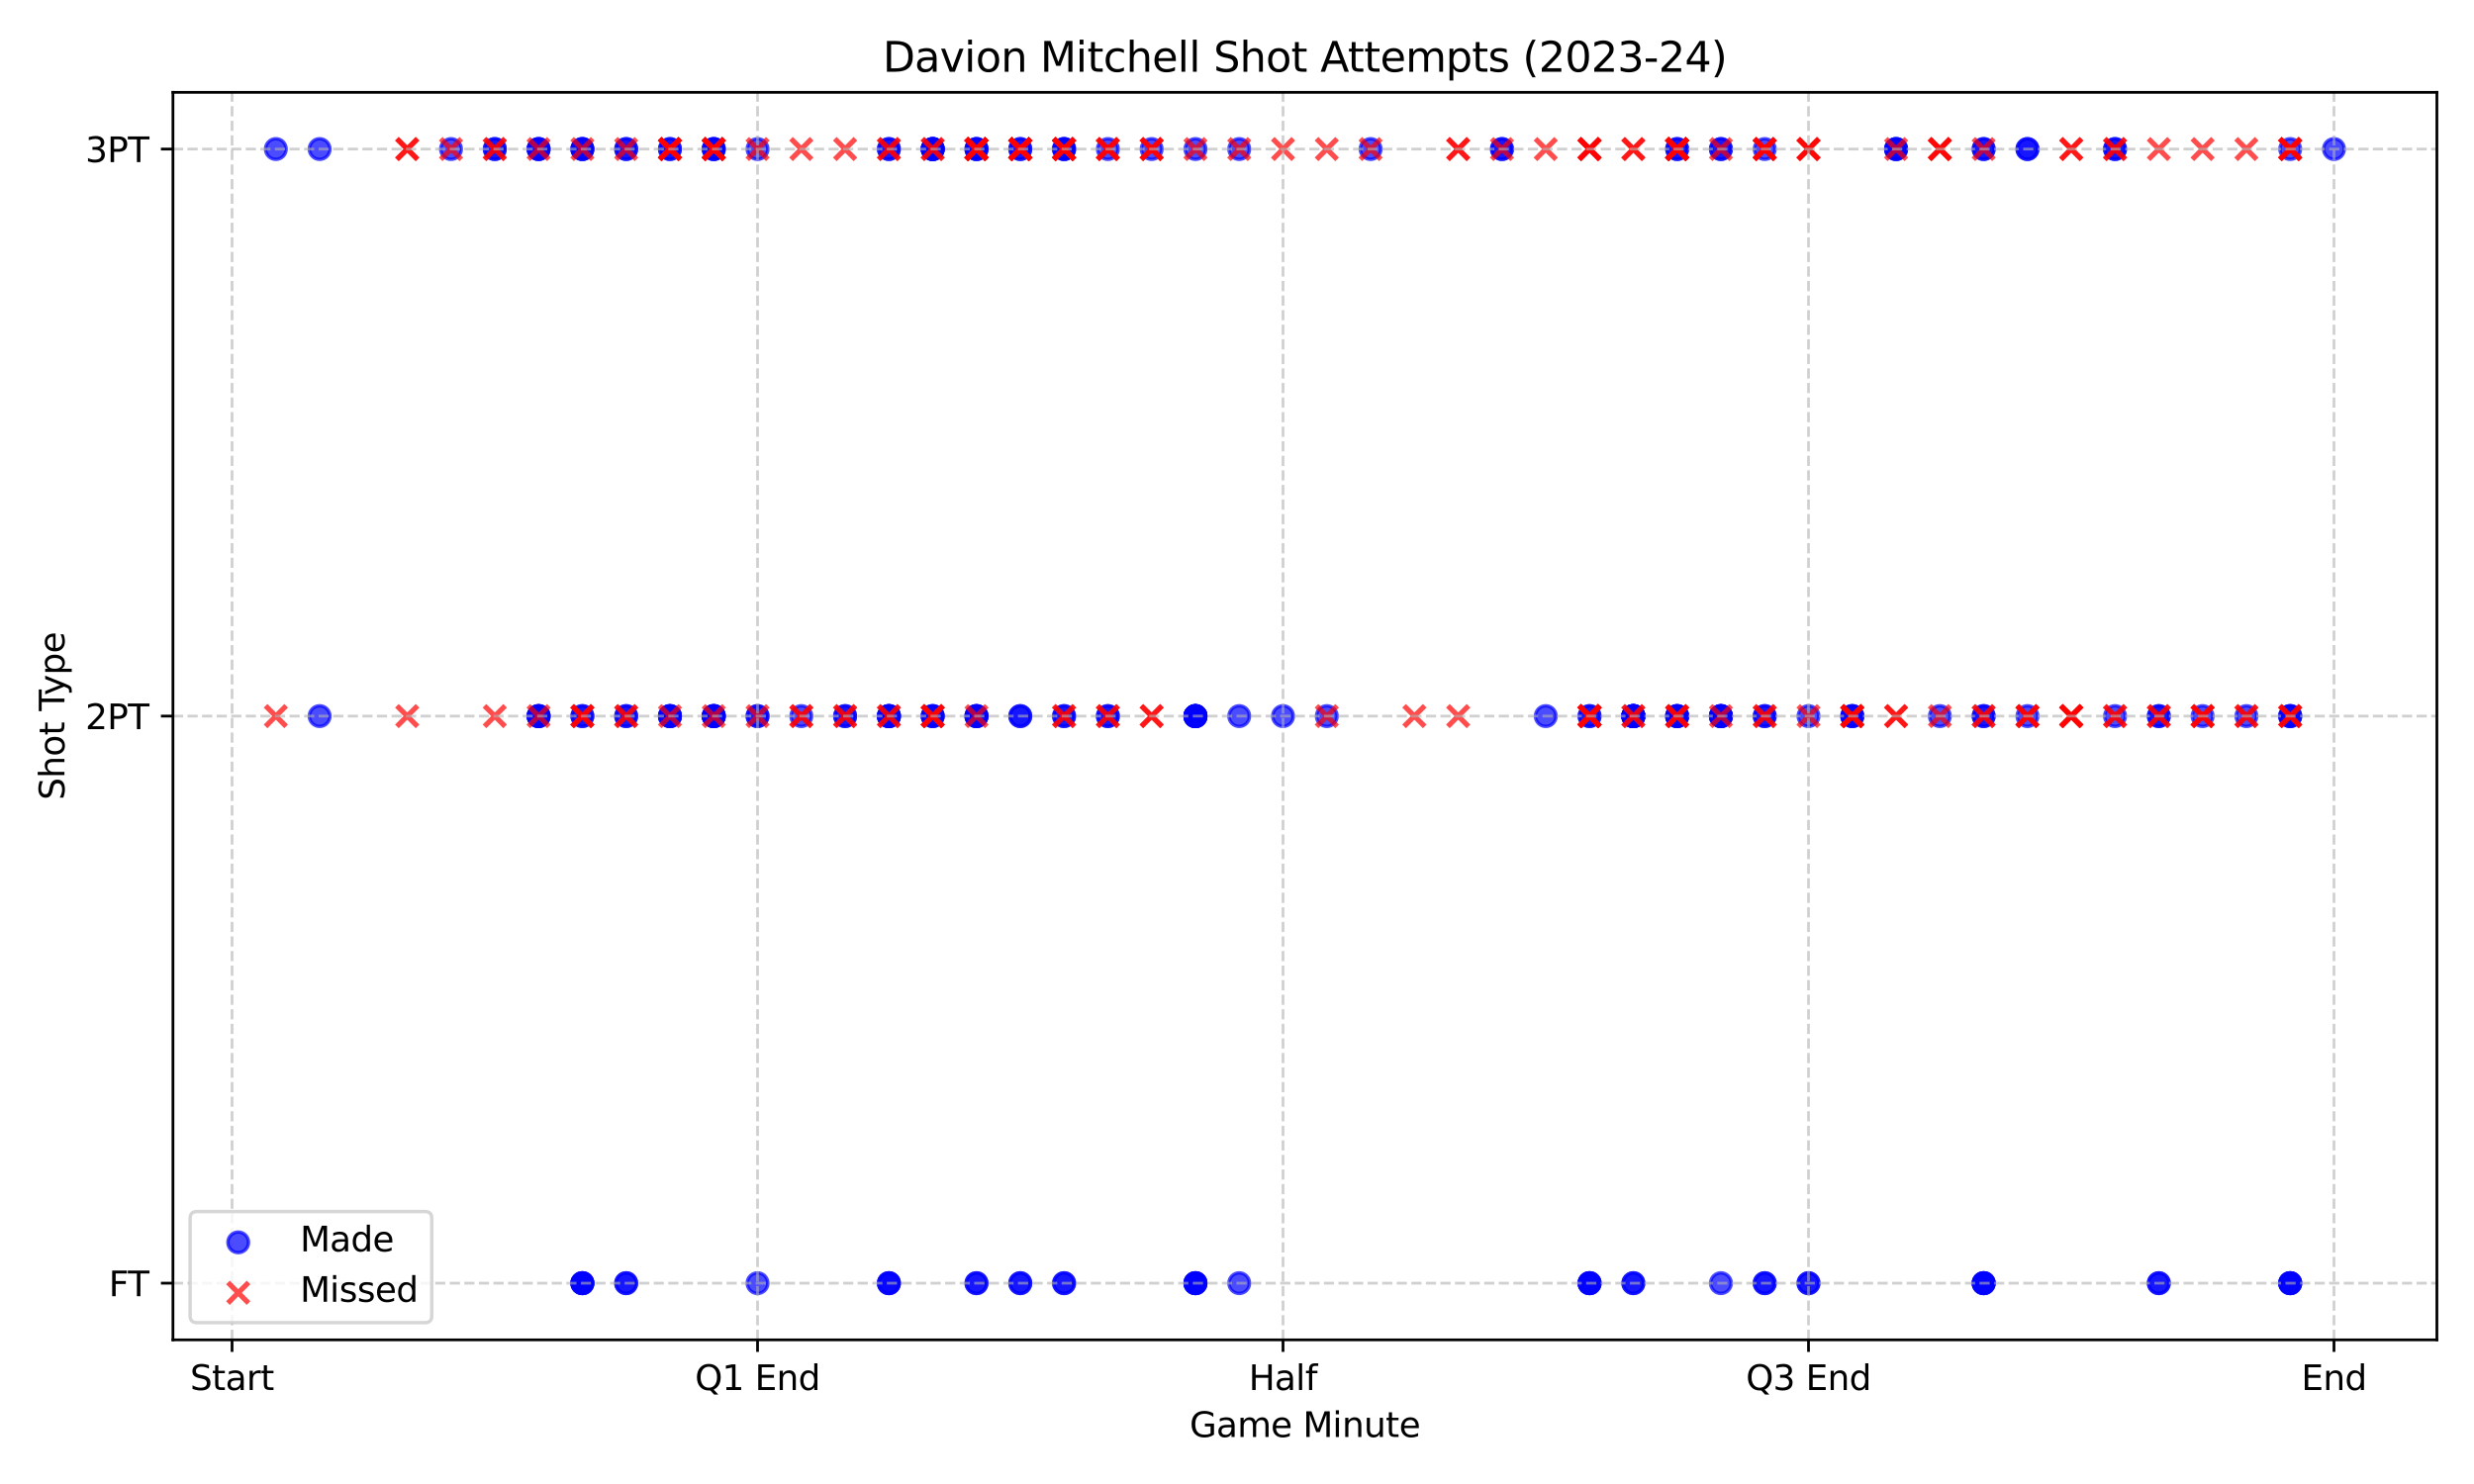 <?xml version="1.0" encoding="utf-8" standalone="no"?>
<!DOCTYPE svg PUBLIC "-//W3C//DTD SVG 1.1//EN"
  "http://www.w3.org/Graphics/SVG/1.1/DTD/svg11.dtd">
<svg xmlns:xlink="http://www.w3.org/1999/xlink" width="720pt" height="432pt" viewBox="0 0 720 432" xmlns="http://www.w3.org/2000/svg" version="1.1">
 <defs>
  <style type="text/css">*{stroke-linejoin: round; stroke-linecap: butt}</style>
 </defs>
 <g id="figure_1">
  <g id="patch_1">
   <path d="M 0 432 
L 720 432 
L 720 0 
L 0 0 
z
" style="fill: #ffffff"/>
  </g>
  <g id="axes_1">
   <g id="patch_2">
    <path d="M 50.33 390.04 
L 709.2 390.04 
L 709.2 26.88 
L 50.33 26.88 
z
" style="fill: #ffffff"/>
   </g>
   <g id="PathCollection_1">
    <defs>
     <path id="m8ed1f8f79f" d="M 0 3 
C 0.796 3 1.559 2.684 2.121 2.121 
C 2.684 1.559 3 0.796 3 0 
C 3 -0.796 2.684 -1.559 2.121 -2.121 
C 1.559 -2.684 0.796 -3 0 -3 
C -0.796 -3 -1.559 -2.684 -2.121 -2.121 
C -2.684 -1.559 -3 -0.796 -3 0 
C -3 0.796 -2.684 1.559 -2.121 2.121 
C -1.559 2.684 -0.796 3 0 3 
z
" style="stroke: #0000ff; stroke-opacity: 0.7"/>
    </defs>
    <g clip-path="url(#p8517aa631a)">
     <use xlink:href="#m8ed1f8f79f" x="156.743" y="43.387" style="fill: #0000ff; fill-opacity: 0.7; stroke: #0000ff; stroke-opacity: 0.7"/>
     <use xlink:href="#m8ed1f8f79f" x="284.184" y="43.387" style="fill: #0000ff; fill-opacity: 0.7; stroke: #0000ff; stroke-opacity: 0.7"/>
     <use xlink:href="#m8ed1f8f79f" x="296.928" y="43.387" style="fill: #0000ff; fill-opacity: 0.7; stroke: #0000ff; stroke-opacity: 0.7"/>
     <use xlink:href="#m8ed1f8f79f" x="539.066" y="208.46" style="fill: #0000ff; fill-opacity: 0.7; stroke: #0000ff; stroke-opacity: 0.7"/>
     <use xlink:href="#m8ed1f8f79f" x="347.905" y="208.46" style="fill: #0000ff; fill-opacity: 0.7; stroke: #0000ff; stroke-opacity: 0.7"/>
     <use xlink:href="#m8ed1f8f79f" x="194.976" y="208.46" style="fill: #0000ff; fill-opacity: 0.7; stroke: #0000ff; stroke-opacity: 0.7"/>
     <use xlink:href="#m8ed1f8f79f" x="284.184" y="43.387" style="fill: #0000ff; fill-opacity: 0.7; stroke: #0000ff; stroke-opacity: 0.7"/>
     <use xlink:href="#m8ed1f8f79f" x="309.672" y="43.387" style="fill: #0000ff; fill-opacity: 0.7; stroke: #0000ff; stroke-opacity: 0.7"/>
     <use xlink:href="#m8ed1f8f79f" x="500.834" y="208.46" style="fill: #0000ff; fill-opacity: 0.7; stroke: #0000ff; stroke-opacity: 0.7"/>
     <use xlink:href="#m8ed1f8f79f" x="513.578" y="373.533" style="fill: #0000ff; fill-opacity: 0.7; stroke: #0000ff; stroke-opacity: 0.7"/>
     <use xlink:href="#m8ed1f8f79f" x="513.578" y="373.533" style="fill: #0000ff; fill-opacity: 0.7; stroke: #0000ff; stroke-opacity: 0.7"/>
     <use xlink:href="#m8ed1f8f79f" x="641.019" y="208.46" style="fill: #0000ff; fill-opacity: 0.7; stroke: #0000ff; stroke-opacity: 0.7"/>
     <use xlink:href="#m8ed1f8f79f" x="220.464" y="208.46" style="fill: #0000ff; fill-opacity: 0.7; stroke: #0000ff; stroke-opacity: 0.7"/>
     <use xlink:href="#m8ed1f8f79f" x="220.464" y="373.533" style="fill: #0000ff; fill-opacity: 0.7; stroke: #0000ff; stroke-opacity: 0.7"/>
     <use xlink:href="#m8ed1f8f79f" x="245.952" y="208.46" style="fill: #0000ff; fill-opacity: 0.7; stroke: #0000ff; stroke-opacity: 0.7"/>
     <use xlink:href="#m8ed1f8f79f" x="271.44" y="43.387" style="fill: #0000ff; fill-opacity: 0.7; stroke: #0000ff; stroke-opacity: 0.7"/>
     <use xlink:href="#m8ed1f8f79f" x="143.999" y="43.387" style="fill: #0000ff; fill-opacity: 0.7; stroke: #0000ff; stroke-opacity: 0.7"/>
     <use xlink:href="#m8ed1f8f79f" x="169.487" y="373.533" style="fill: #0000ff; fill-opacity: 0.7; stroke: #0000ff; stroke-opacity: 0.7"/>
     <use xlink:href="#m8ed1f8f79f" x="169.487" y="373.533" style="fill: #0000ff; fill-opacity: 0.7; stroke: #0000ff; stroke-opacity: 0.7"/>
     <use xlink:href="#m8ed1f8f79f" x="169.487" y="208.46" style="fill: #0000ff; fill-opacity: 0.7; stroke: #0000ff; stroke-opacity: 0.7"/>
     <use xlink:href="#m8ed1f8f79f" x="207.72" y="43.387" style="fill: #0000ff; fill-opacity: 0.7; stroke: #0000ff; stroke-opacity: 0.7"/>
     <use xlink:href="#m8ed1f8f79f" x="296.928" y="373.533" style="fill: #0000ff; fill-opacity: 0.7; stroke: #0000ff; stroke-opacity: 0.7"/>
     <use xlink:href="#m8ed1f8f79f" x="296.928" y="373.533" style="fill: #0000ff; fill-opacity: 0.7; stroke: #0000ff; stroke-opacity: 0.7"/>
     <use xlink:href="#m8ed1f8f79f" x="322.417" y="208.46" style="fill: #0000ff; fill-opacity: 0.7; stroke: #0000ff; stroke-opacity: 0.7"/>
     <use xlink:href="#m8ed1f8f79f" x="347.905" y="208.46" style="fill: #0000ff; fill-opacity: 0.7; stroke: #0000ff; stroke-opacity: 0.7"/>
     <use xlink:href="#m8ed1f8f79f" x="437.113" y="43.387" style="fill: #0000ff; fill-opacity: 0.7; stroke: #0000ff; stroke-opacity: 0.7"/>
     <use xlink:href="#m8ed1f8f79f" x="182.231" y="208.46" style="fill: #0000ff; fill-opacity: 0.7; stroke: #0000ff; stroke-opacity: 0.7"/>
     <use xlink:href="#m8ed1f8f79f" x="194.976" y="43.387" style="fill: #0000ff; fill-opacity: 0.7; stroke: #0000ff; stroke-opacity: 0.7"/>
     <use xlink:href="#m8ed1f8f79f" x="194.976" y="208.46" style="fill: #0000ff; fill-opacity: 0.7; stroke: #0000ff; stroke-opacity: 0.7"/>
     <use xlink:href="#m8ed1f8f79f" x="220.464" y="208.46" style="fill: #0000ff; fill-opacity: 0.7; stroke: #0000ff; stroke-opacity: 0.7"/>
     <use xlink:href="#m8ed1f8f79f" x="322.417" y="208.46" style="fill: #0000ff; fill-opacity: 0.7; stroke: #0000ff; stroke-opacity: 0.7"/>
     <use xlink:href="#m8ed1f8f79f" x="347.905" y="373.533" style="fill: #0000ff; fill-opacity: 0.7; stroke: #0000ff; stroke-opacity: 0.7"/>
     <use xlink:href="#m8ed1f8f79f" x="347.905" y="373.533" style="fill: #0000ff; fill-opacity: 0.7; stroke: #0000ff; stroke-opacity: 0.7"/>
     <use xlink:href="#m8ed1f8f79f" x="131.255" y="43.387" style="fill: #0000ff; fill-opacity: 0.7; stroke: #0000ff; stroke-opacity: 0.7"/>
     <use xlink:href="#m8ed1f8f79f" x="207.72" y="208.46" style="fill: #0000ff; fill-opacity: 0.7; stroke: #0000ff; stroke-opacity: 0.7"/>
     <use xlink:href="#m8ed1f8f79f" x="258.696" y="43.387" style="fill: #0000ff; fill-opacity: 0.7; stroke: #0000ff; stroke-opacity: 0.7"/>
     <use xlink:href="#m8ed1f8f79f" x="271.44" y="43.387" style="fill: #0000ff; fill-opacity: 0.7; stroke: #0000ff; stroke-opacity: 0.7"/>
     <use xlink:href="#m8ed1f8f79f" x="347.905" y="43.387" style="fill: #0000ff; fill-opacity: 0.7; stroke: #0000ff; stroke-opacity: 0.7"/>
     <use xlink:href="#m8ed1f8f79f" x="220.464" y="43.387" style="fill: #0000ff; fill-opacity: 0.7; stroke: #0000ff; stroke-opacity: 0.7"/>
     <use xlink:href="#m8ed1f8f79f" x="475.346" y="208.46" style="fill: #0000ff; fill-opacity: 0.7; stroke: #0000ff; stroke-opacity: 0.7"/>
     <use xlink:href="#m8ed1f8f79f" x="564.554" y="208.46" style="fill: #0000ff; fill-opacity: 0.7; stroke: #0000ff; stroke-opacity: 0.7"/>
     <use xlink:href="#m8ed1f8f79f" x="577.299" y="373.533" style="fill: #0000ff; fill-opacity: 0.7; stroke: #0000ff; stroke-opacity: 0.7"/>
     <use xlink:href="#m8ed1f8f79f" x="577.299" y="373.533" style="fill: #0000ff; fill-opacity: 0.7; stroke: #0000ff; stroke-opacity: 0.7"/>
     <use xlink:href="#m8ed1f8f79f" x="169.487" y="208.46" style="fill: #0000ff; fill-opacity: 0.7; stroke: #0000ff; stroke-opacity: 0.7"/>
     <use xlink:href="#m8ed1f8f79f" x="258.696" y="208.46" style="fill: #0000ff; fill-opacity: 0.7; stroke: #0000ff; stroke-opacity: 0.7"/>
     <use xlink:href="#m8ed1f8f79f" x="475.346" y="208.46" style="fill: #0000ff; fill-opacity: 0.7; stroke: #0000ff; stroke-opacity: 0.7"/>
     <use xlink:href="#m8ed1f8f79f" x="500.834" y="208.46" style="fill: #0000ff; fill-opacity: 0.7; stroke: #0000ff; stroke-opacity: 0.7"/>
     <use xlink:href="#m8ed1f8f79f" x="258.696" y="43.387" style="fill: #0000ff; fill-opacity: 0.7; stroke: #0000ff; stroke-opacity: 0.7"/>
     <use xlink:href="#m8ed1f8f79f" x="513.578" y="43.387" style="fill: #0000ff; fill-opacity: 0.7; stroke: #0000ff; stroke-opacity: 0.7"/>
     <use xlink:href="#m8ed1f8f79f" x="296.928" y="208.46" style="fill: #0000ff; fill-opacity: 0.7; stroke: #0000ff; stroke-opacity: 0.7"/>
     <use xlink:href="#m8ed1f8f79f" x="309.672" y="43.387" style="fill: #0000ff; fill-opacity: 0.7; stroke: #0000ff; stroke-opacity: 0.7"/>
     <use xlink:href="#m8ed1f8f79f" x="347.905" y="208.46" style="fill: #0000ff; fill-opacity: 0.7; stroke: #0000ff; stroke-opacity: 0.7"/>
     <use xlink:href="#m8ed1f8f79f" x="360.649" y="43.387" style="fill: #0000ff; fill-opacity: 0.7; stroke: #0000ff; stroke-opacity: 0.7"/>
     <use xlink:href="#m8ed1f8f79f" x="475.346" y="208.46" style="fill: #0000ff; fill-opacity: 0.7; stroke: #0000ff; stroke-opacity: 0.7"/>
     <use xlink:href="#m8ed1f8f79f" x="590.043" y="43.387" style="fill: #0000ff; fill-opacity: 0.7; stroke: #0000ff; stroke-opacity: 0.7"/>
     <use xlink:href="#m8ed1f8f79f" x="666.507" y="373.533" style="fill: #0000ff; fill-opacity: 0.7; stroke: #0000ff; stroke-opacity: 0.7"/>
     <use xlink:href="#m8ed1f8f79f" x="666.507" y="373.533" style="fill: #0000ff; fill-opacity: 0.7; stroke: #0000ff; stroke-opacity: 0.7"/>
     <use xlink:href="#m8ed1f8f79f" x="666.507" y="373.533" style="fill: #0000ff; fill-opacity: 0.7; stroke: #0000ff; stroke-opacity: 0.7"/>
     <use xlink:href="#m8ed1f8f79f" x="666.507" y="373.533" style="fill: #0000ff; fill-opacity: 0.7; stroke: #0000ff; stroke-opacity: 0.7"/>
     <use xlink:href="#m8ed1f8f79f" x="284.184" y="208.46" style="fill: #0000ff; fill-opacity: 0.7; stroke: #0000ff; stroke-opacity: 0.7"/>
     <use xlink:href="#m8ed1f8f79f" x="156.743" y="208.46" style="fill: #0000ff; fill-opacity: 0.7; stroke: #0000ff; stroke-opacity: 0.7"/>
     <use xlink:href="#m8ed1f8f79f" x="615.531" y="43.387" style="fill: #0000ff; fill-opacity: 0.7; stroke: #0000ff; stroke-opacity: 0.7"/>
     <use xlink:href="#m8ed1f8f79f" x="475.346" y="208.46" style="fill: #0000ff; fill-opacity: 0.7; stroke: #0000ff; stroke-opacity: 0.7"/>
     <use xlink:href="#m8ed1f8f79f" x="488.09" y="208.46" style="fill: #0000ff; fill-opacity: 0.7; stroke: #0000ff; stroke-opacity: 0.7"/>
     <use xlink:href="#m8ed1f8f79f" x="539.066" y="208.46" style="fill: #0000ff; fill-opacity: 0.7; stroke: #0000ff; stroke-opacity: 0.7"/>
     <use xlink:href="#m8ed1f8f79f" x="666.507" y="208.46" style="fill: #0000ff; fill-opacity: 0.7; stroke: #0000ff; stroke-opacity: 0.7"/>
     <use xlink:href="#m8ed1f8f79f" x="194.976" y="208.46" style="fill: #0000ff; fill-opacity: 0.7; stroke: #0000ff; stroke-opacity: 0.7"/>
     <use xlink:href="#m8ed1f8f79f" x="449.858" y="208.46" style="fill: #0000ff; fill-opacity: 0.7; stroke: #0000ff; stroke-opacity: 0.7"/>
     <use xlink:href="#m8ed1f8f79f" x="577.299" y="208.46" style="fill: #0000ff; fill-opacity: 0.7; stroke: #0000ff; stroke-opacity: 0.7"/>
     <use xlink:href="#m8ed1f8f79f" x="500.834" y="43.387" style="fill: #0000ff; fill-opacity: 0.7; stroke: #0000ff; stroke-opacity: 0.7"/>
     <use xlink:href="#m8ed1f8f79f" x="169.487" y="43.387" style="fill: #0000ff; fill-opacity: 0.7; stroke: #0000ff; stroke-opacity: 0.7"/>
     <use xlink:href="#m8ed1f8f79f" x="475.346" y="208.46" style="fill: #0000ff; fill-opacity: 0.7; stroke: #0000ff; stroke-opacity: 0.7"/>
     <use xlink:href="#m8ed1f8f79f" x="577.299" y="43.387" style="fill: #0000ff; fill-opacity: 0.7; stroke: #0000ff; stroke-opacity: 0.7"/>
     <use xlink:href="#m8ed1f8f79f" x="156.743" y="208.46" style="fill: #0000ff; fill-opacity: 0.7; stroke: #0000ff; stroke-opacity: 0.7"/>
     <use xlink:href="#m8ed1f8f79f" x="156.743" y="208.46" style="fill: #0000ff; fill-opacity: 0.7; stroke: #0000ff; stroke-opacity: 0.7"/>
     <use xlink:href="#m8ed1f8f79f" x="284.184" y="208.46" style="fill: #0000ff; fill-opacity: 0.7; stroke: #0000ff; stroke-opacity: 0.7"/>
     <use xlink:href="#m8ed1f8f79f" x="296.928" y="43.387" style="fill: #0000ff; fill-opacity: 0.7; stroke: #0000ff; stroke-opacity: 0.7"/>
     <use xlink:href="#m8ed1f8f79f" x="156.743" y="43.387" style="fill: #0000ff; fill-opacity: 0.7; stroke: #0000ff; stroke-opacity: 0.7"/>
     <use xlink:href="#m8ed1f8f79f" x="284.184" y="43.387" style="fill: #0000ff; fill-opacity: 0.7; stroke: #0000ff; stroke-opacity: 0.7"/>
     <use xlink:href="#m8ed1f8f79f" x="309.672" y="43.387" style="fill: #0000ff; fill-opacity: 0.7; stroke: #0000ff; stroke-opacity: 0.7"/>
     <use xlink:href="#m8ed1f8f79f" x="335.161" y="43.387" style="fill: #0000ff; fill-opacity: 0.7; stroke: #0000ff; stroke-opacity: 0.7"/>
     <use xlink:href="#m8ed1f8f79f" x="156.743" y="208.46" style="fill: #0000ff; fill-opacity: 0.7; stroke: #0000ff; stroke-opacity: 0.7"/>
     <use xlink:href="#m8ed1f8f79f" x="475.346" y="208.46" style="fill: #0000ff; fill-opacity: 0.7; stroke: #0000ff; stroke-opacity: 0.7"/>
     <use xlink:href="#m8ed1f8f79f" x="475.346" y="208.46" style="fill: #0000ff; fill-opacity: 0.7; stroke: #0000ff; stroke-opacity: 0.7"/>
     <use xlink:href="#m8ed1f8f79f" x="245.952" y="208.46" style="fill: #0000ff; fill-opacity: 0.7; stroke: #0000ff; stroke-opacity: 0.7"/>
     <use xlink:href="#m8ed1f8f79f" x="258.696" y="208.46" style="fill: #0000ff; fill-opacity: 0.7; stroke: #0000ff; stroke-opacity: 0.7"/>
     <use xlink:href="#m8ed1f8f79f" x="258.696" y="373.533" style="fill: #0000ff; fill-opacity: 0.7; stroke: #0000ff; stroke-opacity: 0.7"/>
     <use xlink:href="#m8ed1f8f79f" x="271.44" y="208.46" style="fill: #0000ff; fill-opacity: 0.7; stroke: #0000ff; stroke-opacity: 0.7"/>
     <use xlink:href="#m8ed1f8f79f" x="347.905" y="208.46" style="fill: #0000ff; fill-opacity: 0.7; stroke: #0000ff; stroke-opacity: 0.7"/>
     <use xlink:href="#m8ed1f8f79f" x="360.649" y="208.46" style="fill: #0000ff; fill-opacity: 0.7; stroke: #0000ff; stroke-opacity: 0.7"/>
     <use xlink:href="#m8ed1f8f79f" x="360.649" y="373.533" style="fill: #0000ff; fill-opacity: 0.7; stroke: #0000ff; stroke-opacity: 0.7"/>
     <use xlink:href="#m8ed1f8f79f" x="500.834" y="208.46" style="fill: #0000ff; fill-opacity: 0.7; stroke: #0000ff; stroke-opacity: 0.7"/>
     <use xlink:href="#m8ed1f8f79f" x="539.066" y="208.46" style="fill: #0000ff; fill-opacity: 0.7; stroke: #0000ff; stroke-opacity: 0.7"/>
     <use xlink:href="#m8ed1f8f79f" x="93.023" y="208.46" style="fill: #0000ff; fill-opacity: 0.7; stroke: #0000ff; stroke-opacity: 0.7"/>
     <use xlink:href="#m8ed1f8f79f" x="143.999" y="43.387" style="fill: #0000ff; fill-opacity: 0.7; stroke: #0000ff; stroke-opacity: 0.7"/>
     <use xlink:href="#m8ed1f8f79f" x="258.696" y="208.46" style="fill: #0000ff; fill-opacity: 0.7; stroke: #0000ff; stroke-opacity: 0.7"/>
     <use xlink:href="#m8ed1f8f79f" x="488.09" y="208.46" style="fill: #0000ff; fill-opacity: 0.7; stroke: #0000ff; stroke-opacity: 0.7"/>
     <use xlink:href="#m8ed1f8f79f" x="615.531" y="43.387" style="fill: #0000ff; fill-opacity: 0.7; stroke: #0000ff; stroke-opacity: 0.7"/>
     <use xlink:href="#m8ed1f8f79f" x="666.507" y="43.387" style="fill: #0000ff; fill-opacity: 0.7; stroke: #0000ff; stroke-opacity: 0.7"/>
     <use xlink:href="#m8ed1f8f79f" x="169.487" y="43.387" style="fill: #0000ff; fill-opacity: 0.7; stroke: #0000ff; stroke-opacity: 0.7"/>
     <use xlink:href="#m8ed1f8f79f" x="309.672" y="373.533" style="fill: #0000ff; fill-opacity: 0.7; stroke: #0000ff; stroke-opacity: 0.7"/>
     <use xlink:href="#m8ed1f8f79f" x="309.672" y="373.533" style="fill: #0000ff; fill-opacity: 0.7; stroke: #0000ff; stroke-opacity: 0.7"/>
     <use xlink:href="#m8ed1f8f79f" x="322.417" y="43.387" style="fill: #0000ff; fill-opacity: 0.7; stroke: #0000ff; stroke-opacity: 0.7"/>
     <use xlink:href="#m8ed1f8f79f" x="194.976" y="43.387" style="fill: #0000ff; fill-opacity: 0.7; stroke: #0000ff; stroke-opacity: 0.7"/>
     <use xlink:href="#m8ed1f8f79f" x="526.322" y="208.46" style="fill: #0000ff; fill-opacity: 0.7; stroke: #0000ff; stroke-opacity: 0.7"/>
     <use xlink:href="#m8ed1f8f79f" x="551.81" y="43.387" style="fill: #0000ff; fill-opacity: 0.7; stroke: #0000ff; stroke-opacity: 0.7"/>
     <use xlink:href="#m8ed1f8f79f" x="551.81" y="43.387" style="fill: #0000ff; fill-opacity: 0.7; stroke: #0000ff; stroke-opacity: 0.7"/>
     <use xlink:href="#m8ed1f8f79f" x="577.299" y="43.387" style="fill: #0000ff; fill-opacity: 0.7; stroke: #0000ff; stroke-opacity: 0.7"/>
     <use xlink:href="#m8ed1f8f79f" x="590.043" y="208.46" style="fill: #0000ff; fill-opacity: 0.7; stroke: #0000ff; stroke-opacity: 0.7"/>
     <use xlink:href="#m8ed1f8f79f" x="182.231" y="373.533" style="fill: #0000ff; fill-opacity: 0.7; stroke: #0000ff; stroke-opacity: 0.7"/>
     <use xlink:href="#m8ed1f8f79f" x="182.231" y="373.533" style="fill: #0000ff; fill-opacity: 0.7; stroke: #0000ff; stroke-opacity: 0.7"/>
     <use xlink:href="#m8ed1f8f79f" x="207.72" y="208.46" style="fill: #0000ff; fill-opacity: 0.7; stroke: #0000ff; stroke-opacity: 0.7"/>
     <use xlink:href="#m8ed1f8f79f" x="258.696" y="208.46" style="fill: #0000ff; fill-opacity: 0.7; stroke: #0000ff; stroke-opacity: 0.7"/>
     <use xlink:href="#m8ed1f8f79f" x="500.834" y="43.387" style="fill: #0000ff; fill-opacity: 0.7; stroke: #0000ff; stroke-opacity: 0.7"/>
     <use xlink:href="#m8ed1f8f79f" x="182.231" y="208.46" style="fill: #0000ff; fill-opacity: 0.7; stroke: #0000ff; stroke-opacity: 0.7"/>
     <use xlink:href="#m8ed1f8f79f" x="475.346" y="373.533" style="fill: #0000ff; fill-opacity: 0.7; stroke: #0000ff; stroke-opacity: 0.7"/>
     <use xlink:href="#m8ed1f8f79f" x="475.346" y="373.533" style="fill: #0000ff; fill-opacity: 0.7; stroke: #0000ff; stroke-opacity: 0.7"/>
     <use xlink:href="#m8ed1f8f79f" x="488.09" y="208.46" style="fill: #0000ff; fill-opacity: 0.7; stroke: #0000ff; stroke-opacity: 0.7"/>
     <use xlink:href="#m8ed1f8f79f" x="296.928" y="208.46" style="fill: #0000ff; fill-opacity: 0.7; stroke: #0000ff; stroke-opacity: 0.7"/>
     <use xlink:href="#m8ed1f8f79f" x="475.346" y="208.46" style="fill: #0000ff; fill-opacity: 0.7; stroke: #0000ff; stroke-opacity: 0.7"/>
     <use xlink:href="#m8ed1f8f79f" x="347.905" y="208.46" style="fill: #0000ff; fill-opacity: 0.7; stroke: #0000ff; stroke-opacity: 0.7"/>
     <use xlink:href="#m8ed1f8f79f" x="347.905" y="373.533" style="fill: #0000ff; fill-opacity: 0.7; stroke: #0000ff; stroke-opacity: 0.7"/>
     <use xlink:href="#m8ed1f8f79f" x="284.184" y="208.46" style="fill: #0000ff; fill-opacity: 0.7; stroke: #0000ff; stroke-opacity: 0.7"/>
     <use xlink:href="#m8ed1f8f79f" x="488.09" y="43.387" style="fill: #0000ff; fill-opacity: 0.7; stroke: #0000ff; stroke-opacity: 0.7"/>
     <use xlink:href="#m8ed1f8f79f" x="156.743" y="43.387" style="fill: #0000ff; fill-opacity: 0.7; stroke: #0000ff; stroke-opacity: 0.7"/>
     <use xlink:href="#m8ed1f8f79f" x="182.231" y="43.387" style="fill: #0000ff; fill-opacity: 0.7; stroke: #0000ff; stroke-opacity: 0.7"/>
     <use xlink:href="#m8ed1f8f79f" x="271.44" y="43.387" style="fill: #0000ff; fill-opacity: 0.7; stroke: #0000ff; stroke-opacity: 0.7"/>
     <use xlink:href="#m8ed1f8f79f" x="462.602" y="373.533" style="fill: #0000ff; fill-opacity: 0.7; stroke: #0000ff; stroke-opacity: 0.7"/>
     <use xlink:href="#m8ed1f8f79f" x="462.602" y="373.533" style="fill: #0000ff; fill-opacity: 0.7; stroke: #0000ff; stroke-opacity: 0.7"/>
     <use xlink:href="#m8ed1f8f79f" x="207.72" y="208.46" style="fill: #0000ff; fill-opacity: 0.7; stroke: #0000ff; stroke-opacity: 0.7"/>
     <use xlink:href="#m8ed1f8f79f" x="347.905" y="208.46" style="fill: #0000ff; fill-opacity: 0.7; stroke: #0000ff; stroke-opacity: 0.7"/>
     <use xlink:href="#m8ed1f8f79f" x="347.905" y="373.533" style="fill: #0000ff; fill-opacity: 0.7; stroke: #0000ff; stroke-opacity: 0.7"/>
     <use xlink:href="#m8ed1f8f79f" x="628.275" y="208.46" style="fill: #0000ff; fill-opacity: 0.7; stroke: #0000ff; stroke-opacity: 0.7"/>
     <use xlink:href="#m8ed1f8f79f" x="653.763" y="208.46" style="fill: #0000ff; fill-opacity: 0.7; stroke: #0000ff; stroke-opacity: 0.7"/>
     <use xlink:href="#m8ed1f8f79f" x="182.231" y="43.387" style="fill: #0000ff; fill-opacity: 0.7; stroke: #0000ff; stroke-opacity: 0.7"/>
     <use xlink:href="#m8ed1f8f79f" x="309.672" y="208.46" style="fill: #0000ff; fill-opacity: 0.7; stroke: #0000ff; stroke-opacity: 0.7"/>
     <use xlink:href="#m8ed1f8f79f" x="462.602" y="208.46" style="fill: #0000ff; fill-opacity: 0.7; stroke: #0000ff; stroke-opacity: 0.7"/>
     <use xlink:href="#m8ed1f8f79f" x="309.672" y="208.46" style="fill: #0000ff; fill-opacity: 0.7; stroke: #0000ff; stroke-opacity: 0.7"/>
     <use xlink:href="#m8ed1f8f79f" x="258.696" y="373.533" style="fill: #0000ff; fill-opacity: 0.7; stroke: #0000ff; stroke-opacity: 0.7"/>
     <use xlink:href="#m8ed1f8f79f" x="258.696" y="373.533" style="fill: #0000ff; fill-opacity: 0.7; stroke: #0000ff; stroke-opacity: 0.7"/>
     <use xlink:href="#m8ed1f8f79f" x="590.043" y="43.387" style="fill: #0000ff; fill-opacity: 0.7; stroke: #0000ff; stroke-opacity: 0.7"/>
     <use xlink:href="#m8ed1f8f79f" x="207.72" y="208.46" style="fill: #0000ff; fill-opacity: 0.7; stroke: #0000ff; stroke-opacity: 0.7"/>
     <use xlink:href="#m8ed1f8f79f" x="500.834" y="208.46" style="fill: #0000ff; fill-opacity: 0.7; stroke: #0000ff; stroke-opacity: 0.7"/>
     <use xlink:href="#m8ed1f8f79f" x="615.531" y="208.46" style="fill: #0000ff; fill-opacity: 0.7; stroke: #0000ff; stroke-opacity: 0.7"/>
     <use xlink:href="#m8ed1f8f79f" x="628.275" y="208.46" style="fill: #0000ff; fill-opacity: 0.7; stroke: #0000ff; stroke-opacity: 0.7"/>
     <use xlink:href="#m8ed1f8f79f" x="513.578" y="208.46" style="fill: #0000ff; fill-opacity: 0.7; stroke: #0000ff; stroke-opacity: 0.7"/>
     <use xlink:href="#m8ed1f8f79f" x="666.507" y="208.46" style="fill: #0000ff; fill-opacity: 0.7; stroke: #0000ff; stroke-opacity: 0.7"/>
     <use xlink:href="#m8ed1f8f79f" x="628.275" y="373.533" style="fill: #0000ff; fill-opacity: 0.7; stroke: #0000ff; stroke-opacity: 0.7"/>
     <use xlink:href="#m8ed1f8f79f" x="628.275" y="373.533" style="fill: #0000ff; fill-opacity: 0.7; stroke: #0000ff; stroke-opacity: 0.7"/>
     <use xlink:href="#m8ed1f8f79f" x="666.507" y="208.46" style="fill: #0000ff; fill-opacity: 0.7; stroke: #0000ff; stroke-opacity: 0.7"/>
     <use xlink:href="#m8ed1f8f79f" x="207.72" y="208.46" style="fill: #0000ff; fill-opacity: 0.7; stroke: #0000ff; stroke-opacity: 0.7"/>
     <use xlink:href="#m8ed1f8f79f" x="577.299" y="208.46" style="fill: #0000ff; fill-opacity: 0.7; stroke: #0000ff; stroke-opacity: 0.7"/>
     <use xlink:href="#m8ed1f8f79f" x="526.322" y="373.533" style="fill: #0000ff; fill-opacity: 0.7; stroke: #0000ff; stroke-opacity: 0.7"/>
     <use xlink:href="#m8ed1f8f79f" x="526.322" y="373.533" style="fill: #0000ff; fill-opacity: 0.7; stroke: #0000ff; stroke-opacity: 0.7"/>
     <use xlink:href="#m8ed1f8f79f" x="169.487" y="373.533" style="fill: #0000ff; fill-opacity: 0.7; stroke: #0000ff; stroke-opacity: 0.7"/>
     <use xlink:href="#m8ed1f8f79f" x="169.487" y="373.533" style="fill: #0000ff; fill-opacity: 0.7; stroke: #0000ff; stroke-opacity: 0.7"/>
     <use xlink:href="#m8ed1f8f79f" x="271.44" y="208.46" style="fill: #0000ff; fill-opacity: 0.7; stroke: #0000ff; stroke-opacity: 0.7"/>
     <use xlink:href="#m8ed1f8f79f" x="271.44" y="43.387" style="fill: #0000ff; fill-opacity: 0.7; stroke: #0000ff; stroke-opacity: 0.7"/>
     <use xlink:href="#m8ed1f8f79f" x="284.184" y="208.46" style="fill: #0000ff; fill-opacity: 0.7; stroke: #0000ff; stroke-opacity: 0.7"/>
     <use xlink:href="#m8ed1f8f79f" x="462.602" y="373.533" style="fill: #0000ff; fill-opacity: 0.7; stroke: #0000ff; stroke-opacity: 0.7"/>
     <use xlink:href="#m8ed1f8f79f" x="462.602" y="373.533" style="fill: #0000ff; fill-opacity: 0.7; stroke: #0000ff; stroke-opacity: 0.7"/>
     <use xlink:href="#m8ed1f8f79f" x="462.602" y="208.46" style="fill: #0000ff; fill-opacity: 0.7; stroke: #0000ff; stroke-opacity: 0.7"/>
     <use xlink:href="#m8ed1f8f79f" x="488.09" y="43.387" style="fill: #0000ff; fill-opacity: 0.7; stroke: #0000ff; stroke-opacity: 0.7"/>
     <use xlink:href="#m8ed1f8f79f" x="488.09" y="208.46" style="fill: #0000ff; fill-opacity: 0.7; stroke: #0000ff; stroke-opacity: 0.7"/>
     <use xlink:href="#m8ed1f8f79f" x="577.299" y="373.533" style="fill: #0000ff; fill-opacity: 0.7; stroke: #0000ff; stroke-opacity: 0.7"/>
     <use xlink:href="#m8ed1f8f79f" x="577.299" y="373.533" style="fill: #0000ff; fill-opacity: 0.7; stroke: #0000ff; stroke-opacity: 0.7"/>
     <use xlink:href="#m8ed1f8f79f" x="284.184" y="373.533" style="fill: #0000ff; fill-opacity: 0.7; stroke: #0000ff; stroke-opacity: 0.7"/>
     <use xlink:href="#m8ed1f8f79f" x="284.184" y="373.533" style="fill: #0000ff; fill-opacity: 0.7; stroke: #0000ff; stroke-opacity: 0.7"/>
     <use xlink:href="#m8ed1f8f79f" x="551.81" y="43.387" style="fill: #0000ff; fill-opacity: 0.7; stroke: #0000ff; stroke-opacity: 0.7"/>
     <use xlink:href="#m8ed1f8f79f" x="194.976" y="208.46" style="fill: #0000ff; fill-opacity: 0.7; stroke: #0000ff; stroke-opacity: 0.7"/>
     <use xlink:href="#m8ed1f8f79f" x="207.72" y="43.387" style="fill: #0000ff; fill-opacity: 0.7; stroke: #0000ff; stroke-opacity: 0.7"/>
     <use xlink:href="#m8ed1f8f79f" x="207.72" y="43.387" style="fill: #0000ff; fill-opacity: 0.7; stroke: #0000ff; stroke-opacity: 0.7"/>
     <use xlink:href="#m8ed1f8f79f" x="233.208" y="208.46" style="fill: #0000ff; fill-opacity: 0.7; stroke: #0000ff; stroke-opacity: 0.7"/>
     <use xlink:href="#m8ed1f8f79f" x="500.834" y="208.46" style="fill: #0000ff; fill-opacity: 0.7; stroke: #0000ff; stroke-opacity: 0.7"/>
     <use xlink:href="#m8ed1f8f79f" x="500.834" y="373.533" style="fill: #0000ff; fill-opacity: 0.7; stroke: #0000ff; stroke-opacity: 0.7"/>
     <use xlink:href="#m8ed1f8f79f" x="679.251" y="43.387" style="fill: #0000ff; fill-opacity: 0.7; stroke: #0000ff; stroke-opacity: 0.7"/>
     <use xlink:href="#m8ed1f8f79f" x="271.44" y="43.387" style="fill: #0000ff; fill-opacity: 0.7; stroke: #0000ff; stroke-opacity: 0.7"/>
     <use xlink:href="#m8ed1f8f79f" x="347.905" y="208.46" style="fill: #0000ff; fill-opacity: 0.7; stroke: #0000ff; stroke-opacity: 0.7"/>
     <use xlink:href="#m8ed1f8f79f" x="271.44" y="208.46" style="fill: #0000ff; fill-opacity: 0.7; stroke: #0000ff; stroke-opacity: 0.7"/>
     <use xlink:href="#m8ed1f8f79f" x="386.137" y="208.46" style="fill: #0000ff; fill-opacity: 0.7; stroke: #0000ff; stroke-opacity: 0.7"/>
     <use xlink:href="#m8ed1f8f79f" x="398.881" y="43.387" style="fill: #0000ff; fill-opacity: 0.7; stroke: #0000ff; stroke-opacity: 0.7"/>
     <use xlink:href="#m8ed1f8f79f" x="80.279" y="43.387" style="fill: #0000ff; fill-opacity: 0.7; stroke: #0000ff; stroke-opacity: 0.7"/>
     <use xlink:href="#m8ed1f8f79f" x="93.023" y="43.387" style="fill: #0000ff; fill-opacity: 0.7; stroke: #0000ff; stroke-opacity: 0.7"/>
     <use xlink:href="#m8ed1f8f79f" x="258.696" y="208.46" style="fill: #0000ff; fill-opacity: 0.7; stroke: #0000ff; stroke-opacity: 0.7"/>
     <use xlink:href="#m8ed1f8f79f" x="373.393" y="208.46" style="fill: #0000ff; fill-opacity: 0.7; stroke: #0000ff; stroke-opacity: 0.7"/>
     <use xlink:href="#m8ed1f8f79f" x="437.113" y="43.387" style="fill: #0000ff; fill-opacity: 0.7; stroke: #0000ff; stroke-opacity: 0.7"/>
     <use xlink:href="#m8ed1f8f79f" x="169.487" y="43.387" style="fill: #0000ff; fill-opacity: 0.7; stroke: #0000ff; stroke-opacity: 0.7"/>
     <use xlink:href="#m8ed1f8f79f" x="513.578" y="208.46" style="fill: #0000ff; fill-opacity: 0.7; stroke: #0000ff; stroke-opacity: 0.7"/>
    </g>
   </g>
   <g id="PathCollection_2">
    <defs>
     <path id="mc3d727a929" d="M -3 3 
L 3 -3 
M -3 -3 
L 3 3 
" style="stroke: #ff0000; stroke-opacity: 0.7; stroke-width: 1.5"/>
    </defs>
    <g clip-path="url(#p8517aa631a)">
     <use xlink:href="#mc3d727a929" x="143.999" y="43.387" style="fill: #ff0000; fill-opacity: 0.7; stroke: #ff0000; stroke-opacity: 0.7; stroke-width: 1.5"/>
     <use xlink:href="#mc3d727a929" x="169.487" y="208.46" style="fill: #ff0000; fill-opacity: 0.7; stroke: #ff0000; stroke-opacity: 0.7; stroke-width: 1.5"/>
     <use xlink:href="#mc3d727a929" x="271.44" y="208.46" style="fill: #ff0000; fill-opacity: 0.7; stroke: #ff0000; stroke-opacity: 0.7; stroke-width: 1.5"/>
     <use xlink:href="#mc3d727a929" x="322.417" y="43.387" style="fill: #ff0000; fill-opacity: 0.7; stroke: #ff0000; stroke-opacity: 0.7; stroke-width: 1.5"/>
     <use xlink:href="#mc3d727a929" x="335.161" y="208.46" style="fill: #ff0000; fill-opacity: 0.7; stroke: #ff0000; stroke-opacity: 0.7; stroke-width: 1.5"/>
     <use xlink:href="#mc3d727a929" x="526.322" y="208.46" style="fill: #ff0000; fill-opacity: 0.7; stroke: #ff0000; stroke-opacity: 0.7; stroke-width: 1.5"/>
     <use xlink:href="#mc3d727a929" x="539.066" y="208.46" style="fill: #ff0000; fill-opacity: 0.7; stroke: #ff0000; stroke-opacity: 0.7; stroke-width: 1.5"/>
     <use xlink:href="#mc3d727a929" x="207.72" y="43.387" style="fill: #ff0000; fill-opacity: 0.7; stroke: #ff0000; stroke-opacity: 0.7; stroke-width: 1.5"/>
     <use xlink:href="#mc3d727a929" x="258.696" y="208.46" style="fill: #ff0000; fill-opacity: 0.7; stroke: #ff0000; stroke-opacity: 0.7; stroke-width: 1.5"/>
     <use xlink:href="#mc3d727a929" x="309.672" y="43.387" style="fill: #ff0000; fill-opacity: 0.7; stroke: #ff0000; stroke-opacity: 0.7; stroke-width: 1.5"/>
     <use xlink:href="#mc3d727a929" x="335.161" y="208.46" style="fill: #ff0000; fill-opacity: 0.7; stroke: #ff0000; stroke-opacity: 0.7; stroke-width: 1.5"/>
     <use xlink:href="#mc3d727a929" x="462.602" y="208.46" style="fill: #ff0000; fill-opacity: 0.7; stroke: #ff0000; stroke-opacity: 0.7; stroke-width: 1.5"/>
     <use xlink:href="#mc3d727a929" x="488.09" y="43.387" style="fill: #ff0000; fill-opacity: 0.7; stroke: #ff0000; stroke-opacity: 0.7; stroke-width: 1.5"/>
     <use xlink:href="#mc3d727a929" x="220.464" y="208.46" style="fill: #ff0000; fill-opacity: 0.7; stroke: #ff0000; stroke-opacity: 0.7; stroke-width: 1.5"/>
     <use xlink:href="#mc3d727a929" x="475.346" y="208.46" style="fill: #ff0000; fill-opacity: 0.7; stroke: #ff0000; stroke-opacity: 0.7; stroke-width: 1.5"/>
     <use xlink:href="#mc3d727a929" x="666.507" y="208.46" style="fill: #ff0000; fill-opacity: 0.7; stroke: #ff0000; stroke-opacity: 0.7; stroke-width: 1.5"/>
     <use xlink:href="#mc3d727a929" x="194.976" y="43.387" style="fill: #ff0000; fill-opacity: 0.7; stroke: #ff0000; stroke-opacity: 0.7; stroke-width: 1.5"/>
     <use xlink:href="#mc3d727a929" x="322.417" y="208.46" style="fill: #ff0000; fill-opacity: 0.7; stroke: #ff0000; stroke-opacity: 0.7; stroke-width: 1.5"/>
     <use xlink:href="#mc3d727a929" x="322.417" y="43.387" style="fill: #ff0000; fill-opacity: 0.7; stroke: #ff0000; stroke-opacity: 0.7; stroke-width: 1.5"/>
     <use xlink:href="#mc3d727a929" x="526.322" y="43.387" style="fill: #ff0000; fill-opacity: 0.7; stroke: #ff0000; stroke-opacity: 0.7; stroke-width: 1.5"/>
     <use xlink:href="#mc3d727a929" x="526.322" y="43.387" style="fill: #ff0000; fill-opacity: 0.7; stroke: #ff0000; stroke-opacity: 0.7; stroke-width: 1.5"/>
     <use xlink:href="#mc3d727a929" x="602.787" y="208.46" style="fill: #ff0000; fill-opacity: 0.7; stroke: #ff0000; stroke-opacity: 0.7; stroke-width: 1.5"/>
     <use xlink:href="#mc3d727a929" x="666.507" y="43.387" style="fill: #ff0000; fill-opacity: 0.7; stroke: #ff0000; stroke-opacity: 0.7; stroke-width: 1.5"/>
     <use xlink:href="#mc3d727a929" x="207.72" y="43.387" style="fill: #ff0000; fill-opacity: 0.7; stroke: #ff0000; stroke-opacity: 0.7; stroke-width: 1.5"/>
     <use xlink:href="#mc3d727a929" x="335.161" y="43.387" style="fill: #ff0000; fill-opacity: 0.7; stroke: #ff0000; stroke-opacity: 0.7; stroke-width: 1.5"/>
     <use xlink:href="#mc3d727a929" x="462.602" y="208.46" style="fill: #ff0000; fill-opacity: 0.7; stroke: #ff0000; stroke-opacity: 0.7; stroke-width: 1.5"/>
     <use xlink:href="#mc3d727a929" x="488.09" y="208.46" style="fill: #ff0000; fill-opacity: 0.7; stroke: #ff0000; stroke-opacity: 0.7; stroke-width: 1.5"/>
     <use xlink:href="#mc3d727a929" x="615.531" y="43.387" style="fill: #ff0000; fill-opacity: 0.7; stroke: #ff0000; stroke-opacity: 0.7; stroke-width: 1.5"/>
     <use xlink:href="#mc3d727a929" x="309.672" y="43.387" style="fill: #ff0000; fill-opacity: 0.7; stroke: #ff0000; stroke-opacity: 0.7; stroke-width: 1.5"/>
     <use xlink:href="#mc3d727a929" x="411.625" y="208.46" style="fill: #ff0000; fill-opacity: 0.7; stroke: #ff0000; stroke-opacity: 0.7; stroke-width: 1.5"/>
     <use xlink:href="#mc3d727a929" x="424.369" y="43.387" style="fill: #ff0000; fill-opacity: 0.7; stroke: #ff0000; stroke-opacity: 0.7; stroke-width: 1.5"/>
     <use xlink:href="#mc3d727a929" x="449.858" y="43.387" style="fill: #ff0000; fill-opacity: 0.7; stroke: #ff0000; stroke-opacity: 0.7; stroke-width: 1.5"/>
     <use xlink:href="#mc3d727a929" x="462.602" y="208.46" style="fill: #ff0000; fill-opacity: 0.7; stroke: #ff0000; stroke-opacity: 0.7; stroke-width: 1.5"/>
     <use xlink:href="#mc3d727a929" x="488.09" y="208.46" style="fill: #ff0000; fill-opacity: 0.7; stroke: #ff0000; stroke-opacity: 0.7; stroke-width: 1.5"/>
     <use xlink:href="#mc3d727a929" x="513.578" y="43.387" style="fill: #ff0000; fill-opacity: 0.7; stroke: #ff0000; stroke-opacity: 0.7; stroke-width: 1.5"/>
     <use xlink:href="#mc3d727a929" x="641.019" y="208.46" style="fill: #ff0000; fill-opacity: 0.7; stroke: #ff0000; stroke-opacity: 0.7; stroke-width: 1.5"/>
     <use xlink:href="#mc3d727a929" x="156.743" y="208.46" style="fill: #ff0000; fill-opacity: 0.7; stroke: #ff0000; stroke-opacity: 0.7; stroke-width: 1.5"/>
     <use xlink:href="#mc3d727a929" x="296.928" y="43.387" style="fill: #ff0000; fill-opacity: 0.7; stroke: #ff0000; stroke-opacity: 0.7; stroke-width: 1.5"/>
     <use xlink:href="#mc3d727a929" x="335.161" y="43.387" style="fill: #ff0000; fill-opacity: 0.7; stroke: #ff0000; stroke-opacity: 0.7; stroke-width: 1.5"/>
     <use xlink:href="#mc3d727a929" x="526.322" y="43.387" style="fill: #ff0000; fill-opacity: 0.7; stroke: #ff0000; stroke-opacity: 0.7; stroke-width: 1.5"/>
     <use xlink:href="#mc3d727a929" x="551.81" y="208.46" style="fill: #ff0000; fill-opacity: 0.7; stroke: #ff0000; stroke-opacity: 0.7; stroke-width: 1.5"/>
     <use xlink:href="#mc3d727a929" x="182.231" y="208.46" style="fill: #ff0000; fill-opacity: 0.7; stroke: #ff0000; stroke-opacity: 0.7; stroke-width: 1.5"/>
     <use xlink:href="#mc3d727a929" x="284.184" y="43.387" style="fill: #ff0000; fill-opacity: 0.7; stroke: #ff0000; stroke-opacity: 0.7; stroke-width: 1.5"/>
     <use xlink:href="#mc3d727a929" x="539.066" y="208.46" style="fill: #ff0000; fill-opacity: 0.7; stroke: #ff0000; stroke-opacity: 0.7; stroke-width: 1.5"/>
     <use xlink:href="#mc3d727a929" x="182.231" y="208.46" style="fill: #ff0000; fill-opacity: 0.7; stroke: #ff0000; stroke-opacity: 0.7; stroke-width: 1.5"/>
     <use xlink:href="#mc3d727a929" x="577.299" y="208.46" style="fill: #ff0000; fill-opacity: 0.7; stroke: #ff0000; stroke-opacity: 0.7; stroke-width: 1.5"/>
     <use xlink:href="#mc3d727a929" x="271.44" y="208.46" style="fill: #ff0000; fill-opacity: 0.7; stroke: #ff0000; stroke-opacity: 0.7; stroke-width: 1.5"/>
     <use xlink:href="#mc3d727a929" x="322.417" y="208.46" style="fill: #ff0000; fill-opacity: 0.7; stroke: #ff0000; stroke-opacity: 0.7; stroke-width: 1.5"/>
     <use xlink:href="#mc3d727a929" x="488.09" y="43.387" style="fill: #ff0000; fill-opacity: 0.7; stroke: #ff0000; stroke-opacity: 0.7; stroke-width: 1.5"/>
     <use xlink:href="#mc3d727a929" x="360.649" y="43.387" style="fill: #ff0000; fill-opacity: 0.7; stroke: #ff0000; stroke-opacity: 0.7; stroke-width: 1.5"/>
     <use xlink:href="#mc3d727a929" x="602.787" y="208.46" style="fill: #ff0000; fill-opacity: 0.7; stroke: #ff0000; stroke-opacity: 0.7; stroke-width: 1.5"/>
     <use xlink:href="#mc3d727a929" x="641.019" y="208.46" style="fill: #ff0000; fill-opacity: 0.7; stroke: #ff0000; stroke-opacity: 0.7; stroke-width: 1.5"/>
     <use xlink:href="#mc3d727a929" x="194.976" y="208.46" style="fill: #ff0000; fill-opacity: 0.7; stroke: #ff0000; stroke-opacity: 0.7; stroke-width: 1.5"/>
     <use xlink:href="#mc3d727a929" x="296.928" y="43.387" style="fill: #ff0000; fill-opacity: 0.7; stroke: #ff0000; stroke-opacity: 0.7; stroke-width: 1.5"/>
     <use xlink:href="#mc3d727a929" x="577.299" y="208.46" style="fill: #ff0000; fill-opacity: 0.7; stroke: #ff0000; stroke-opacity: 0.7; stroke-width: 1.5"/>
     <use xlink:href="#mc3d727a929" x="194.976" y="43.387" style="fill: #ff0000; fill-opacity: 0.7; stroke: #ff0000; stroke-opacity: 0.7; stroke-width: 1.5"/>
     <use xlink:href="#mc3d727a929" x="615.531" y="208.46" style="fill: #ff0000; fill-opacity: 0.7; stroke: #ff0000; stroke-opacity: 0.7; stroke-width: 1.5"/>
     <use xlink:href="#mc3d727a929" x="628.275" y="208.46" style="fill: #ff0000; fill-opacity: 0.7; stroke: #ff0000; stroke-opacity: 0.7; stroke-width: 1.5"/>
     <use xlink:href="#mc3d727a929" x="156.743" y="43.387" style="fill: #ff0000; fill-opacity: 0.7; stroke: #ff0000; stroke-opacity: 0.7; stroke-width: 1.5"/>
     <use xlink:href="#mc3d727a929" x="424.369" y="43.387" style="fill: #ff0000; fill-opacity: 0.7; stroke: #ff0000; stroke-opacity: 0.7; stroke-width: 1.5"/>
     <use xlink:href="#mc3d727a929" x="207.72" y="43.387" style="fill: #ff0000; fill-opacity: 0.7; stroke: #ff0000; stroke-opacity: 0.7; stroke-width: 1.5"/>
     <use xlink:href="#mc3d727a929" x="284.184" y="43.387" style="fill: #ff0000; fill-opacity: 0.7; stroke: #ff0000; stroke-opacity: 0.7; stroke-width: 1.5"/>
     <use xlink:href="#mc3d727a929" x="284.184" y="43.387" style="fill: #ff0000; fill-opacity: 0.7; stroke: #ff0000; stroke-opacity: 0.7; stroke-width: 1.5"/>
     <use xlink:href="#mc3d727a929" x="488.09" y="43.387" style="fill: #ff0000; fill-opacity: 0.7; stroke: #ff0000; stroke-opacity: 0.7; stroke-width: 1.5"/>
     <use xlink:href="#mc3d727a929" x="602.787" y="208.46" style="fill: #ff0000; fill-opacity: 0.7; stroke: #ff0000; stroke-opacity: 0.7; stroke-width: 1.5"/>
     <use xlink:href="#mc3d727a929" x="182.231" y="43.387" style="fill: #ff0000; fill-opacity: 0.7; stroke: #ff0000; stroke-opacity: 0.7; stroke-width: 1.5"/>
     <use xlink:href="#mc3d727a929" x="488.09" y="43.387" style="fill: #ff0000; fill-opacity: 0.7; stroke: #ff0000; stroke-opacity: 0.7; stroke-width: 1.5"/>
     <use xlink:href="#mc3d727a929" x="615.531" y="43.387" style="fill: #ff0000; fill-opacity: 0.7; stroke: #ff0000; stroke-opacity: 0.7; stroke-width: 1.5"/>
     <use xlink:href="#mc3d727a929" x="628.275" y="43.387" style="fill: #ff0000; fill-opacity: 0.7; stroke: #ff0000; stroke-opacity: 0.7; stroke-width: 1.5"/>
     <use xlink:href="#mc3d727a929" x="258.696" y="43.387" style="fill: #ff0000; fill-opacity: 0.7; stroke: #ff0000; stroke-opacity: 0.7; stroke-width: 1.5"/>
     <use xlink:href="#mc3d727a929" x="271.44" y="208.46" style="fill: #ff0000; fill-opacity: 0.7; stroke: #ff0000; stroke-opacity: 0.7; stroke-width: 1.5"/>
     <use xlink:href="#mc3d727a929" x="437.113" y="43.387" style="fill: #ff0000; fill-opacity: 0.7; stroke: #ff0000; stroke-opacity: 0.7; stroke-width: 1.5"/>
     <use xlink:href="#mc3d727a929" x="641.019" y="43.387" style="fill: #ff0000; fill-opacity: 0.7; stroke: #ff0000; stroke-opacity: 0.7; stroke-width: 1.5"/>
     <use xlink:href="#mc3d727a929" x="309.672" y="43.387" style="fill: #ff0000; fill-opacity: 0.7; stroke: #ff0000; stroke-opacity: 0.7; stroke-width: 1.5"/>
     <use xlink:href="#mc3d727a929" x="258.696" y="43.387" style="fill: #ff0000; fill-opacity: 0.7; stroke: #ff0000; stroke-opacity: 0.7; stroke-width: 1.5"/>
     <use xlink:href="#mc3d727a929" x="564.554" y="43.387" style="fill: #ff0000; fill-opacity: 0.7; stroke: #ff0000; stroke-opacity: 0.7; stroke-width: 1.5"/>
     <use xlink:href="#mc3d727a929" x="118.511" y="208.46" style="fill: #ff0000; fill-opacity: 0.7; stroke: #ff0000; stroke-opacity: 0.7; stroke-width: 1.5"/>
     <use xlink:href="#mc3d727a929" x="118.511" y="43.387" style="fill: #ff0000; fill-opacity: 0.7; stroke: #ff0000; stroke-opacity: 0.7; stroke-width: 1.5"/>
     <use xlink:href="#mc3d727a929" x="284.184" y="43.387" style="fill: #ff0000; fill-opacity: 0.7; stroke: #ff0000; stroke-opacity: 0.7; stroke-width: 1.5"/>
     <use xlink:href="#mc3d727a929" x="488.09" y="43.387" style="fill: #ff0000; fill-opacity: 0.7; stroke: #ff0000; stroke-opacity: 0.7; stroke-width: 1.5"/>
     <use xlink:href="#mc3d727a929" x="245.952" y="43.387" style="fill: #ff0000; fill-opacity: 0.7; stroke: #ff0000; stroke-opacity: 0.7; stroke-width: 1.5"/>
     <use xlink:href="#mc3d727a929" x="245.952" y="208.46" style="fill: #ff0000; fill-opacity: 0.7; stroke: #ff0000; stroke-opacity: 0.7; stroke-width: 1.5"/>
     <use xlink:href="#mc3d727a929" x="284.184" y="208.46" style="fill: #ff0000; fill-opacity: 0.7; stroke: #ff0000; stroke-opacity: 0.7; stroke-width: 1.5"/>
     <use xlink:href="#mc3d727a929" x="296.928" y="43.387" style="fill: #ff0000; fill-opacity: 0.7; stroke: #ff0000; stroke-opacity: 0.7; stroke-width: 1.5"/>
     <use xlink:href="#mc3d727a929" x="500.834" y="43.387" style="fill: #ff0000; fill-opacity: 0.7; stroke: #ff0000; stroke-opacity: 0.7; stroke-width: 1.5"/>
     <use xlink:href="#mc3d727a929" x="590.043" y="208.46" style="fill: #ff0000; fill-opacity: 0.7; stroke: #ff0000; stroke-opacity: 0.7; stroke-width: 1.5"/>
     <use xlink:href="#mc3d727a929" x="488.09" y="208.46" style="fill: #ff0000; fill-opacity: 0.7; stroke: #ff0000; stroke-opacity: 0.7; stroke-width: 1.5"/>
     <use xlink:href="#mc3d727a929" x="602.787" y="208.46" style="fill: #ff0000; fill-opacity: 0.7; stroke: #ff0000; stroke-opacity: 0.7; stroke-width: 1.5"/>
     <use xlink:href="#mc3d727a929" x="284.184" y="43.387" style="fill: #ff0000; fill-opacity: 0.7; stroke: #ff0000; stroke-opacity: 0.7; stroke-width: 1.5"/>
     <use xlink:href="#mc3d727a929" x="666.507" y="208.46" style="fill: #ff0000; fill-opacity: 0.7; stroke: #ff0000; stroke-opacity: 0.7; stroke-width: 1.5"/>
     <use xlink:href="#mc3d727a929" x="194.976" y="43.387" style="fill: #ff0000; fill-opacity: 0.7; stroke: #ff0000; stroke-opacity: 0.7; stroke-width: 1.5"/>
     <use xlink:href="#mc3d727a929" x="462.602" y="208.46" style="fill: #ff0000; fill-opacity: 0.7; stroke: #ff0000; stroke-opacity: 0.7; stroke-width: 1.5"/>
     <use xlink:href="#mc3d727a929" x="296.928" y="43.387" style="fill: #ff0000; fill-opacity: 0.7; stroke: #ff0000; stroke-opacity: 0.7; stroke-width: 1.5"/>
     <use xlink:href="#mc3d727a929" x="143.999" y="43.387" style="fill: #ff0000; fill-opacity: 0.7; stroke: #ff0000; stroke-opacity: 0.7; stroke-width: 1.5"/>
     <use xlink:href="#mc3d727a929" x="169.487" y="208.46" style="fill: #ff0000; fill-opacity: 0.7; stroke: #ff0000; stroke-opacity: 0.7; stroke-width: 1.5"/>
     <use xlink:href="#mc3d727a929" x="462.602" y="43.387" style="fill: #ff0000; fill-opacity: 0.7; stroke: #ff0000; stroke-opacity: 0.7; stroke-width: 1.5"/>
     <use xlink:href="#mc3d727a929" x="462.602" y="208.46" style="fill: #ff0000; fill-opacity: 0.7; stroke: #ff0000; stroke-opacity: 0.7; stroke-width: 1.5"/>
     <use xlink:href="#mc3d727a929" x="322.417" y="43.387" style="fill: #ff0000; fill-opacity: 0.7; stroke: #ff0000; stroke-opacity: 0.7; stroke-width: 1.5"/>
     <use xlink:href="#mc3d727a929" x="513.578" y="43.387" style="fill: #ff0000; fill-opacity: 0.7; stroke: #ff0000; stroke-opacity: 0.7; stroke-width: 1.5"/>
     <use xlink:href="#mc3d727a929" x="296.928" y="43.387" style="fill: #ff0000; fill-opacity: 0.7; stroke: #ff0000; stroke-opacity: 0.7; stroke-width: 1.5"/>
     <use xlink:href="#mc3d727a929" x="462.602" y="43.387" style="fill: #ff0000; fill-opacity: 0.7; stroke: #ff0000; stroke-opacity: 0.7; stroke-width: 1.5"/>
     <use xlink:href="#mc3d727a929" x="335.161" y="43.387" style="fill: #ff0000; fill-opacity: 0.7; stroke: #ff0000; stroke-opacity: 0.7; stroke-width: 1.5"/>
     <use xlink:href="#mc3d727a929" x="488.09" y="43.387" style="fill: #ff0000; fill-opacity: 0.7; stroke: #ff0000; stroke-opacity: 0.7; stroke-width: 1.5"/>
     <use xlink:href="#mc3d727a929" x="513.578" y="208.46" style="fill: #ff0000; fill-opacity: 0.7; stroke: #ff0000; stroke-opacity: 0.7; stroke-width: 1.5"/>
     <use xlink:href="#mc3d727a929" x="551.81" y="208.46" style="fill: #ff0000; fill-opacity: 0.7; stroke: #ff0000; stroke-opacity: 0.7; stroke-width: 1.5"/>
     <use xlink:href="#mc3d727a929" x="564.554" y="208.46" style="fill: #ff0000; fill-opacity: 0.7; stroke: #ff0000; stroke-opacity: 0.7; stroke-width: 1.5"/>
     <use xlink:href="#mc3d727a929" x="653.763" y="208.46" style="fill: #ff0000; fill-opacity: 0.7; stroke: #ff0000; stroke-opacity: 0.7; stroke-width: 1.5"/>
     <use xlink:href="#mc3d727a929" x="666.507" y="208.46" style="fill: #ff0000; fill-opacity: 0.7; stroke: #ff0000; stroke-opacity: 0.7; stroke-width: 1.5"/>
     <use xlink:href="#mc3d727a929" x="207.72" y="43.387" style="fill: #ff0000; fill-opacity: 0.7; stroke: #ff0000; stroke-opacity: 0.7; stroke-width: 1.5"/>
     <use xlink:href="#mc3d727a929" x="488.09" y="43.387" style="fill: #ff0000; fill-opacity: 0.7; stroke: #ff0000; stroke-opacity: 0.7; stroke-width: 1.5"/>
     <use xlink:href="#mc3d727a929" x="194.976" y="43.387" style="fill: #ff0000; fill-opacity: 0.7; stroke: #ff0000; stroke-opacity: 0.7; stroke-width: 1.5"/>
     <use xlink:href="#mc3d727a929" x="284.184" y="43.387" style="fill: #ff0000; fill-opacity: 0.7; stroke: #ff0000; stroke-opacity: 0.7; stroke-width: 1.5"/>
     <use xlink:href="#mc3d727a929" x="309.672" y="208.46" style="fill: #ff0000; fill-opacity: 0.7; stroke: #ff0000; stroke-opacity: 0.7; stroke-width: 1.5"/>
     <use xlink:href="#mc3d727a929" x="475.346" y="43.387" style="fill: #ff0000; fill-opacity: 0.7; stroke: #ff0000; stroke-opacity: 0.7; stroke-width: 1.5"/>
     <use xlink:href="#mc3d727a929" x="475.346" y="208.46" style="fill: #ff0000; fill-opacity: 0.7; stroke: #ff0000; stroke-opacity: 0.7; stroke-width: 1.5"/>
     <use xlink:href="#mc3d727a929" x="169.487" y="43.387" style="fill: #ff0000; fill-opacity: 0.7; stroke: #ff0000; stroke-opacity: 0.7; stroke-width: 1.5"/>
     <use xlink:href="#mc3d727a929" x="475.346" y="43.387" style="fill: #ff0000; fill-opacity: 0.7; stroke: #ff0000; stroke-opacity: 0.7; stroke-width: 1.5"/>
     <use xlink:href="#mc3d727a929" x="169.487" y="208.46" style="fill: #ff0000; fill-opacity: 0.7; stroke: #ff0000; stroke-opacity: 0.7; stroke-width: 1.5"/>
     <use xlink:href="#mc3d727a929" x="207.72" y="208.46" style="fill: #ff0000; fill-opacity: 0.7; stroke: #ff0000; stroke-opacity: 0.7; stroke-width: 1.5"/>
     <use xlink:href="#mc3d727a929" x="296.928" y="43.387" style="fill: #ff0000; fill-opacity: 0.7; stroke: #ff0000; stroke-opacity: 0.7; stroke-width: 1.5"/>
     <use xlink:href="#mc3d727a929" x="539.066" y="208.46" style="fill: #ff0000; fill-opacity: 0.7; stroke: #ff0000; stroke-opacity: 0.7; stroke-width: 1.5"/>
     <use xlink:href="#mc3d727a929" x="653.763" y="43.387" style="fill: #ff0000; fill-opacity: 0.7; stroke: #ff0000; stroke-opacity: 0.7; stroke-width: 1.5"/>
     <use xlink:href="#mc3d727a929" x="666.507" y="43.387" style="fill: #ff0000; fill-opacity: 0.7; stroke: #ff0000; stroke-opacity: 0.7; stroke-width: 1.5"/>
     <use xlink:href="#mc3d727a929" x="666.507" y="43.387" style="fill: #ff0000; fill-opacity: 0.7; stroke: #ff0000; stroke-opacity: 0.7; stroke-width: 1.5"/>
     <use xlink:href="#mc3d727a929" x="615.531" y="208.46" style="fill: #ff0000; fill-opacity: 0.7; stroke: #ff0000; stroke-opacity: 0.7; stroke-width: 1.5"/>
     <use xlink:href="#mc3d727a929" x="641.019" y="208.46" style="fill: #ff0000; fill-opacity: 0.7; stroke: #ff0000; stroke-opacity: 0.7; stroke-width: 1.5"/>
     <use xlink:href="#mc3d727a929" x="233.208" y="208.46" style="fill: #ff0000; fill-opacity: 0.7; stroke: #ff0000; stroke-opacity: 0.7; stroke-width: 1.5"/>
     <use xlink:href="#mc3d727a929" x="245.952" y="208.46" style="fill: #ff0000; fill-opacity: 0.7; stroke: #ff0000; stroke-opacity: 0.7; stroke-width: 1.5"/>
     <use xlink:href="#mc3d727a929" x="564.554" y="43.387" style="fill: #ff0000; fill-opacity: 0.7; stroke: #ff0000; stroke-opacity: 0.7; stroke-width: 1.5"/>
     <use xlink:href="#mc3d727a929" x="462.602" y="208.46" style="fill: #ff0000; fill-opacity: 0.7; stroke: #ff0000; stroke-opacity: 0.7; stroke-width: 1.5"/>
     <use xlink:href="#mc3d727a929" x="513.578" y="43.387" style="fill: #ff0000; fill-opacity: 0.7; stroke: #ff0000; stroke-opacity: 0.7; stroke-width: 1.5"/>
     <use xlink:href="#mc3d727a929" x="539.066" y="208.46" style="fill: #ff0000; fill-opacity: 0.7; stroke: #ff0000; stroke-opacity: 0.7; stroke-width: 1.5"/>
     <use xlink:href="#mc3d727a929" x="666.507" y="43.387" style="fill: #ff0000; fill-opacity: 0.7; stroke: #ff0000; stroke-opacity: 0.7; stroke-width: 1.5"/>
     <use xlink:href="#mc3d727a929" x="194.976" y="43.387" style="fill: #ff0000; fill-opacity: 0.7; stroke: #ff0000; stroke-opacity: 0.7; stroke-width: 1.5"/>
     <use xlink:href="#mc3d727a929" x="309.672" y="43.387" style="fill: #ff0000; fill-opacity: 0.7; stroke: #ff0000; stroke-opacity: 0.7; stroke-width: 1.5"/>
     <use xlink:href="#mc3d727a929" x="309.672" y="43.387" style="fill: #ff0000; fill-opacity: 0.7; stroke: #ff0000; stroke-opacity: 0.7; stroke-width: 1.5"/>
     <use xlink:href="#mc3d727a929" x="513.578" y="43.387" style="fill: #ff0000; fill-opacity: 0.7; stroke: #ff0000; stroke-opacity: 0.7; stroke-width: 1.5"/>
     <use xlink:href="#mc3d727a929" x="258.696" y="208.46" style="fill: #ff0000; fill-opacity: 0.7; stroke: #ff0000; stroke-opacity: 0.7; stroke-width: 1.5"/>
     <use xlink:href="#mc3d727a929" x="271.44" y="43.387" style="fill: #ff0000; fill-opacity: 0.7; stroke: #ff0000; stroke-opacity: 0.7; stroke-width: 1.5"/>
     <use xlink:href="#mc3d727a929" x="462.602" y="43.387" style="fill: #ff0000; fill-opacity: 0.7; stroke: #ff0000; stroke-opacity: 0.7; stroke-width: 1.5"/>
     <use xlink:href="#mc3d727a929" x="271.44" y="43.387" style="fill: #ff0000; fill-opacity: 0.7; stroke: #ff0000; stroke-opacity: 0.7; stroke-width: 1.5"/>
     <use xlink:href="#mc3d727a929" x="296.928" y="43.387" style="fill: #ff0000; fill-opacity: 0.7; stroke: #ff0000; stroke-opacity: 0.7; stroke-width: 1.5"/>
     <use xlink:href="#mc3d727a929" x="577.299" y="43.387" style="fill: #ff0000; fill-opacity: 0.7; stroke: #ff0000; stroke-opacity: 0.7; stroke-width: 1.5"/>
     <use xlink:href="#mc3d727a929" x="628.275" y="208.46" style="fill: #ff0000; fill-opacity: 0.7; stroke: #ff0000; stroke-opacity: 0.7; stroke-width: 1.5"/>
     <use xlink:href="#mc3d727a929" x="653.763" y="208.46" style="fill: #ff0000; fill-opacity: 0.7; stroke: #ff0000; stroke-opacity: 0.7; stroke-width: 1.5"/>
     <use xlink:href="#mc3d727a929" x="207.72" y="43.387" style="fill: #ff0000; fill-opacity: 0.7; stroke: #ff0000; stroke-opacity: 0.7; stroke-width: 1.5"/>
     <use xlink:href="#mc3d727a929" x="233.208" y="43.387" style="fill: #ff0000; fill-opacity: 0.7; stroke: #ff0000; stroke-opacity: 0.7; stroke-width: 1.5"/>
     <use xlink:href="#mc3d727a929" x="284.184" y="43.387" style="fill: #ff0000; fill-opacity: 0.7; stroke: #ff0000; stroke-opacity: 0.7; stroke-width: 1.5"/>
     <use xlink:href="#mc3d727a929" x="309.672" y="43.387" style="fill: #ff0000; fill-opacity: 0.7; stroke: #ff0000; stroke-opacity: 0.7; stroke-width: 1.5"/>
     <use xlink:href="#mc3d727a929" x="551.81" y="43.387" style="fill: #ff0000; fill-opacity: 0.7; stroke: #ff0000; stroke-opacity: 0.7; stroke-width: 1.5"/>
     <use xlink:href="#mc3d727a929" x="220.464" y="43.387" style="fill: #ff0000; fill-opacity: 0.7; stroke: #ff0000; stroke-opacity: 0.7; stroke-width: 1.5"/>
     <use xlink:href="#mc3d727a929" x="500.834" y="208.46" style="fill: #ff0000; fill-opacity: 0.7; stroke: #ff0000; stroke-opacity: 0.7; stroke-width: 1.5"/>
     <use xlink:href="#mc3d727a929" x="513.578" y="208.46" style="fill: #ff0000; fill-opacity: 0.7; stroke: #ff0000; stroke-opacity: 0.7; stroke-width: 1.5"/>
     <use xlink:href="#mc3d727a929" x="80.279" y="208.46" style="fill: #ff0000; fill-opacity: 0.7; stroke: #ff0000; stroke-opacity: 0.7; stroke-width: 1.5"/>
     <use xlink:href="#mc3d727a929" x="118.511" y="43.387" style="fill: #ff0000; fill-opacity: 0.7; stroke: #ff0000; stroke-opacity: 0.7; stroke-width: 1.5"/>
     <use xlink:href="#mc3d727a929" x="143.999" y="208.46" style="fill: #ff0000; fill-opacity: 0.7; stroke: #ff0000; stroke-opacity: 0.7; stroke-width: 1.5"/>
     <use xlink:href="#mc3d727a929" x="233.208" y="208.46" style="fill: #ff0000; fill-opacity: 0.7; stroke: #ff0000; stroke-opacity: 0.7; stroke-width: 1.5"/>
     <use xlink:href="#mc3d727a929" x="296.928" y="43.387" style="fill: #ff0000; fill-opacity: 0.7; stroke: #ff0000; stroke-opacity: 0.7; stroke-width: 1.5"/>
     <use xlink:href="#mc3d727a929" x="347.905" y="43.387" style="fill: #ff0000; fill-opacity: 0.7; stroke: #ff0000; stroke-opacity: 0.7; stroke-width: 1.5"/>
     <use xlink:href="#mc3d727a929" x="386.137" y="43.387" style="fill: #ff0000; fill-opacity: 0.7; stroke: #ff0000; stroke-opacity: 0.7; stroke-width: 1.5"/>
     <use xlink:href="#mc3d727a929" x="386.137" y="208.46" style="fill: #ff0000; fill-opacity: 0.7; stroke: #ff0000; stroke-opacity: 0.7; stroke-width: 1.5"/>
     <use xlink:href="#mc3d727a929" x="462.602" y="208.46" style="fill: #ff0000; fill-opacity: 0.7; stroke: #ff0000; stroke-opacity: 0.7; stroke-width: 1.5"/>
     <use xlink:href="#mc3d727a929" x="131.255" y="43.387" style="fill: #ff0000; fill-opacity: 0.7; stroke: #ff0000; stroke-opacity: 0.7; stroke-width: 1.5"/>
     <use xlink:href="#mc3d727a929" x="398.881" y="43.387" style="fill: #ff0000; fill-opacity: 0.7; stroke: #ff0000; stroke-opacity: 0.7; stroke-width: 1.5"/>
     <use xlink:href="#mc3d727a929" x="424.369" y="208.46" style="fill: #ff0000; fill-opacity: 0.7; stroke: #ff0000; stroke-opacity: 0.7; stroke-width: 1.5"/>
     <use xlink:href="#mc3d727a929" x="462.602" y="43.387" style="fill: #ff0000; fill-opacity: 0.7; stroke: #ff0000; stroke-opacity: 0.7; stroke-width: 1.5"/>
     <use xlink:href="#mc3d727a929" x="296.928" y="43.387" style="fill: #ff0000; fill-opacity: 0.7; stroke: #ff0000; stroke-opacity: 0.7; stroke-width: 1.5"/>
     <use xlink:href="#mc3d727a929" x="373.393" y="43.387" style="fill: #ff0000; fill-opacity: 0.7; stroke: #ff0000; stroke-opacity: 0.7; stroke-width: 1.5"/>
     <use xlink:href="#mc3d727a929" x="590.043" y="208.46" style="fill: #ff0000; fill-opacity: 0.7; stroke: #ff0000; stroke-opacity: 0.7; stroke-width: 1.5"/>
     <use xlink:href="#mc3d727a929" x="602.787" y="43.387" style="fill: #ff0000; fill-opacity: 0.7; stroke: #ff0000; stroke-opacity: 0.7; stroke-width: 1.5"/>
     <use xlink:href="#mc3d727a929" x="271.44" y="208.46" style="fill: #ff0000; fill-opacity: 0.7; stroke: #ff0000; stroke-opacity: 0.7; stroke-width: 1.5"/>
     <use xlink:href="#mc3d727a929" x="488.09" y="43.387" style="fill: #ff0000; fill-opacity: 0.7; stroke: #ff0000; stroke-opacity: 0.7; stroke-width: 1.5"/>
     <use xlink:href="#mc3d727a929" x="284.184" y="43.387" style="fill: #ff0000; fill-opacity: 0.7; stroke: #ff0000; stroke-opacity: 0.7; stroke-width: 1.5"/>
     <use xlink:href="#mc3d727a929" x="309.672" y="208.46" style="fill: #ff0000; fill-opacity: 0.7; stroke: #ff0000; stroke-opacity: 0.7; stroke-width: 1.5"/>
     <use xlink:href="#mc3d727a929" x="564.554" y="43.387" style="fill: #ff0000; fill-opacity: 0.7; stroke: #ff0000; stroke-opacity: 0.7; stroke-width: 1.5"/>
     <use xlink:href="#mc3d727a929" x="590.043" y="208.46" style="fill: #ff0000; fill-opacity: 0.7; stroke: #ff0000; stroke-opacity: 0.7; stroke-width: 1.5"/>
     <use xlink:href="#mc3d727a929" x="602.787" y="43.387" style="fill: #ff0000; fill-opacity: 0.7; stroke: #ff0000; stroke-opacity: 0.7; stroke-width: 1.5"/>
    </g>
   </g>
   <g id="matplotlib.axis_1">
    <g id="xtick_1">
     <g id="line2d_1">
      <path d="M 67.535 390.04 
L 67.535 26.88 
" clip-path="url(#p8517aa631a)" style="fill: none; stroke-dasharray: 2.96,1.28; stroke-dashoffset: 0; stroke: #b0b0b0; stroke-opacity: 0.6; stroke-width: 0.8"/>
     </g>
     <g id="line2d_2">
      <defs>
       <path id="m49a497a9d5" d="M 0 0 
L 0 3.5 
" style="stroke: #000000; stroke-width: 0.8"/>
      </defs>
      <g>
       <use xlink:href="#m49a497a9d5" x="67.535" y="390.04" style="stroke: #000000; stroke-width: 0.8"/>
      </g>
     </g>
     <g id="text_1">
      <!-- Start -->
      <g transform="translate(55.32 404.638) scale(0.1 -0.1)">
       <defs>
        <path id="DejaVuSans-53" d="M 3425 4513 
L 3425 3897 
Q 3066 4069 2747 4153 
Q 2428 4238 2131 4238 
Q 1616 4238 1336 4038 
Q 1056 3838 1056 3469 
Q 1056 3159 1242 3001 
Q 1428 2844 1947 2747 
L 2328 2669 
Q 3034 2534 3370 2195 
Q 3706 1856 3706 1288 
Q 3706 609 3251 259 
Q 2797 -91 1919 -91 
Q 1588 -91 1214 -16 
Q 841 59 441 206 
L 441 856 
Q 825 641 1194 531 
Q 1563 422 1919 422 
Q 2459 422 2753 634 
Q 3047 847 3047 1241 
Q 3047 1584 2836 1778 
Q 2625 1972 2144 2069 
L 1759 2144 
Q 1053 2284 737 2584 
Q 422 2884 422 3419 
Q 422 4038 858 4394 
Q 1294 4750 2059 4750 
Q 2388 4750 2728 4690 
Q 3069 4631 3425 4513 
z
" transform="scale(0.016)"/>
        <path id="DejaVuSans-74" d="M 1172 4494 
L 1172 3500 
L 2356 3500 
L 2356 3053 
L 1172 3053 
L 1172 1153 
Q 1172 725 1289 603 
Q 1406 481 1766 481 
L 2356 481 
L 2356 0 
L 1766 0 
Q 1100 0 847 248 
Q 594 497 594 1153 
L 594 3053 
L 172 3053 
L 172 3500 
L 594 3500 
L 594 4494 
L 1172 4494 
z
" transform="scale(0.016)"/>
        <path id="DejaVuSans-61" d="M 2194 1759 
Q 1497 1759 1228 1600 
Q 959 1441 959 1056 
Q 959 750 1161 570 
Q 1363 391 1709 391 
Q 2188 391 2477 730 
Q 2766 1069 2766 1631 
L 2766 1759 
L 2194 1759 
z
M 3341 1997 
L 3341 0 
L 2766 0 
L 2766 531 
Q 2569 213 2275 61 
Q 1981 -91 1556 -91 
Q 1019 -91 701 211 
Q 384 513 384 1019 
Q 384 1609 779 1909 
Q 1175 2209 1959 2209 
L 2766 2209 
L 2766 2266 
Q 2766 2663 2505 2880 
Q 2244 3097 1772 3097 
Q 1472 3097 1187 3025 
Q 903 2953 641 2809 
L 641 3341 
Q 956 3463 1253 3523 
Q 1550 3584 1831 3584 
Q 2591 3584 2966 3190 
Q 3341 2797 3341 1997 
z
" transform="scale(0.016)"/>
        <path id="DejaVuSans-72" d="M 2631 2963 
Q 2534 3019 2420 3045 
Q 2306 3072 2169 3072 
Q 1681 3072 1420 2755 
Q 1159 2438 1159 1844 
L 1159 0 
L 581 0 
L 581 3500 
L 1159 3500 
L 1159 2956 
Q 1341 3275 1631 3429 
Q 1922 3584 2338 3584 
Q 2397 3584 2469 3576 
Q 2541 3569 2628 3553 
L 2631 2963 
z
" transform="scale(0.016)"/>
       </defs>
       <use xlink:href="#DejaVuSans-53"/>
       <use xlink:href="#DejaVuSans-74" transform="translate(63.477 0)"/>
       <use xlink:href="#DejaVuSans-61" transform="translate(102.686 0)"/>
       <use xlink:href="#DejaVuSans-72" transform="translate(163.965 0)"/>
       <use xlink:href="#DejaVuSans-74" transform="translate(205.078 0)"/>
      </g>
     </g>
    </g>
    <g id="xtick_2">
     <g id="line2d_3">
      <path d="M 220.464 390.04 
L 220.464 26.88 
" clip-path="url(#p8517aa631a)" style="fill: none; stroke-dasharray: 2.96,1.28; stroke-dashoffset: 0; stroke: #b0b0b0; stroke-opacity: 0.6; stroke-width: 0.8"/>
     </g>
     <g id="line2d_4">
      <g>
       <use xlink:href="#m49a497a9d5" x="220.464" y="390.04" style="stroke: #000000; stroke-width: 0.8"/>
      </g>
     </g>
     <g id="text_2">
      <!-- Q1 End -->
      <g transform="translate(202.255 404.638) scale(0.1 -0.1)">
       <defs>
        <path id="DejaVuSans-51" d="M 2522 4238 
Q 1834 4238 1429 3725 
Q 1025 3213 1025 2328 
Q 1025 1447 1429 934 
Q 1834 422 2522 422 
Q 3209 422 3611 934 
Q 4013 1447 4013 2328 
Q 4013 3213 3611 3725 
Q 3209 4238 2522 4238 
z
M 3406 84 
L 4238 -825 
L 3475 -825 
L 2784 -78 
Q 2681 -84 2626 -87 
Q 2572 -91 2522 -91 
Q 1538 -91 948 567 
Q 359 1225 359 2328 
Q 359 3434 948 4092 
Q 1538 4750 2522 4750 
Q 3503 4750 4090 4092 
Q 4678 3434 4678 2328 
Q 4678 1516 4351 937 
Q 4025 359 3406 84 
z
" transform="scale(0.016)"/>
        <path id="DejaVuSans-31" d="M 794 531 
L 1825 531 
L 1825 4091 
L 703 3866 
L 703 4441 
L 1819 4666 
L 2450 4666 
L 2450 531 
L 3481 531 
L 3481 0 
L 794 0 
L 794 531 
z
" transform="scale(0.016)"/>
        <path id="DejaVuSans-20" transform="scale(0.016)"/>
        <path id="DejaVuSans-45" d="M 628 4666 
L 3578 4666 
L 3578 4134 
L 1259 4134 
L 1259 2753 
L 3481 2753 
L 3481 2222 
L 1259 2222 
L 1259 531 
L 3634 531 
L 3634 0 
L 628 0 
L 628 4666 
z
" transform="scale(0.016)"/>
        <path id="DejaVuSans-6e" d="M 3513 2113 
L 3513 0 
L 2938 0 
L 2938 2094 
Q 2938 2591 2744 2837 
Q 2550 3084 2163 3084 
Q 1697 3084 1428 2787 
Q 1159 2491 1159 1978 
L 1159 0 
L 581 0 
L 581 3500 
L 1159 3500 
L 1159 2956 
Q 1366 3272 1645 3428 
Q 1925 3584 2291 3584 
Q 2894 3584 3203 3211 
Q 3513 2838 3513 2113 
z
" transform="scale(0.016)"/>
        <path id="DejaVuSans-64" d="M 2906 2969 
L 2906 4863 
L 3481 4863 
L 3481 0 
L 2906 0 
L 2906 525 
Q 2725 213 2448 61 
Q 2172 -91 1784 -91 
Q 1150 -91 751 415 
Q 353 922 353 1747 
Q 353 2572 751 3078 
Q 1150 3584 1784 3584 
Q 2172 3584 2448 3432 
Q 2725 3281 2906 2969 
z
M 947 1747 
Q 947 1113 1208 752 
Q 1469 391 1925 391 
Q 2381 391 2643 752 
Q 2906 1113 2906 1747 
Q 2906 2381 2643 2742 
Q 2381 3103 1925 3103 
Q 1469 3103 1208 2742 
Q 947 2381 947 1747 
z
" transform="scale(0.016)"/>
       </defs>
       <use xlink:href="#DejaVuSans-51"/>
       <use xlink:href="#DejaVuSans-31" transform="translate(78.711 0)"/>
       <use xlink:href="#DejaVuSans-20" transform="translate(142.334 0)"/>
       <use xlink:href="#DejaVuSans-45" transform="translate(174.121 0)"/>
       <use xlink:href="#DejaVuSans-6e" transform="translate(237.305 0)"/>
       <use xlink:href="#DejaVuSans-64" transform="translate(300.684 0)"/>
      </g>
     </g>
    </g>
    <g id="xtick_3">
     <g id="line2d_5">
      <path d="M 373.393 390.04 
L 373.393 26.88 
" clip-path="url(#p8517aa631a)" style="fill: none; stroke-dasharray: 2.96,1.28; stroke-dashoffset: 0; stroke: #b0b0b0; stroke-opacity: 0.6; stroke-width: 0.8"/>
     </g>
     <g id="line2d_6">
      <g>
       <use xlink:href="#m49a497a9d5" x="373.393" y="390.04" style="stroke: #000000; stroke-width: 0.8"/>
      </g>
     </g>
     <g id="text_3">
      <!-- Half -->
      <g transform="translate(363.42 404.638) scale(0.1 -0.1)">
       <defs>
        <path id="DejaVuSans-48" d="M 628 4666 
L 1259 4666 
L 1259 2753 
L 3553 2753 
L 3553 4666 
L 4184 4666 
L 4184 0 
L 3553 0 
L 3553 2222 
L 1259 2222 
L 1259 0 
L 628 0 
L 628 4666 
z
" transform="scale(0.016)"/>
        <path id="DejaVuSans-6c" d="M 603 4863 
L 1178 4863 
L 1178 0 
L 603 0 
L 603 4863 
z
" transform="scale(0.016)"/>
        <path id="DejaVuSans-66" d="M 2375 4863 
L 2375 4384 
L 1825 4384 
Q 1516 4384 1395 4259 
Q 1275 4134 1275 3809 
L 1275 3500 
L 2222 3500 
L 2222 3053 
L 1275 3053 
L 1275 0 
L 697 0 
L 697 3053 
L 147 3053 
L 147 3500 
L 697 3500 
L 697 3744 
Q 697 4328 969 4595 
Q 1241 4863 1831 4863 
L 2375 4863 
z
" transform="scale(0.016)"/>
       </defs>
       <use xlink:href="#DejaVuSans-48"/>
       <use xlink:href="#DejaVuSans-61" transform="translate(75.195 0)"/>
       <use xlink:href="#DejaVuSans-6c" transform="translate(136.475 0)"/>
       <use xlink:href="#DejaVuSans-66" transform="translate(164.258 0)"/>
      </g>
     </g>
    </g>
    <g id="xtick_4">
     <g id="line2d_7">
      <path d="M 526.322 390.04 
L 526.322 26.88 
" clip-path="url(#p8517aa631a)" style="fill: none; stroke-dasharray: 2.96,1.28; stroke-dashoffset: 0; stroke: #b0b0b0; stroke-opacity: 0.6; stroke-width: 0.8"/>
     </g>
     <g id="line2d_8">
      <g>
       <use xlink:href="#m49a497a9d5" x="526.322" y="390.04" style="stroke: #000000; stroke-width: 0.8"/>
      </g>
     </g>
     <g id="text_4">
      <!-- Q3 End -->
      <g transform="translate(508.114 404.638) scale(0.1 -0.1)">
       <defs>
        <path id="DejaVuSans-33" d="M 2597 2516 
Q 3050 2419 3304 2112 
Q 3559 1806 3559 1356 
Q 3559 666 3084 287 
Q 2609 -91 1734 -91 
Q 1441 -91 1130 -33 
Q 819 25 488 141 
L 488 750 
Q 750 597 1062 519 
Q 1375 441 1716 441 
Q 2309 441 2620 675 
Q 2931 909 2931 1356 
Q 2931 1769 2642 2001 
Q 2353 2234 1838 2234 
L 1294 2234 
L 1294 2753 
L 1863 2753 
Q 2328 2753 2575 2939 
Q 2822 3125 2822 3475 
Q 2822 3834 2567 4026 
Q 2313 4219 1838 4219 
Q 1578 4219 1281 4162 
Q 984 4106 628 3988 
L 628 4550 
Q 988 4650 1302 4700 
Q 1616 4750 1894 4750 
Q 2613 4750 3031 4423 
Q 3450 4097 3450 3541 
Q 3450 3153 3228 2886 
Q 3006 2619 2597 2516 
z
" transform="scale(0.016)"/>
       </defs>
       <use xlink:href="#DejaVuSans-51"/>
       <use xlink:href="#DejaVuSans-33" transform="translate(78.711 0)"/>
       <use xlink:href="#DejaVuSans-20" transform="translate(142.334 0)"/>
       <use xlink:href="#DejaVuSans-45" transform="translate(174.121 0)"/>
       <use xlink:href="#DejaVuSans-6e" transform="translate(237.305 0)"/>
       <use xlink:href="#DejaVuSans-64" transform="translate(300.684 0)"/>
      </g>
     </g>
    </g>
    <g id="xtick_5">
     <g id="line2d_9">
      <path d="M 679.251 390.04 
L 679.251 26.88 
" clip-path="url(#p8517aa631a)" style="fill: none; stroke-dasharray: 2.96,1.28; stroke-dashoffset: 0; stroke: #b0b0b0; stroke-opacity: 0.6; stroke-width: 0.8"/>
     </g>
     <g id="line2d_10">
      <g>
       <use xlink:href="#m49a497a9d5" x="679.251" y="390.04" style="stroke: #000000; stroke-width: 0.8"/>
      </g>
     </g>
     <g id="text_5">
      <!-- End -->
      <g transform="translate(669.749 404.638) scale(0.1 -0.1)">
       <use xlink:href="#DejaVuSans-45"/>
       <use xlink:href="#DejaVuSans-6e" transform="translate(63.184 0)"/>
       <use xlink:href="#DejaVuSans-64" transform="translate(126.562 0)"/>
      </g>
     </g>
    </g>
    <g id="text_6">
     <!-- Game Minute -->
     <g transform="translate(346.213 418.317) scale(0.1 -0.1)">
      <defs>
       <path id="DejaVuSans-47" d="M 3809 666 
L 3809 1919 
L 2778 1919 
L 2778 2438 
L 4434 2438 
L 4434 434 
Q 4069 175 3628 42 
Q 3188 -91 2688 -91 
Q 1594 -91 976 548 
Q 359 1188 359 2328 
Q 359 3472 976 4111 
Q 1594 4750 2688 4750 
Q 3144 4750 3555 4637 
Q 3966 4525 4313 4306 
L 4313 3634 
Q 3963 3931 3569 4081 
Q 3175 4231 2741 4231 
Q 1884 4231 1454 3753 
Q 1025 3275 1025 2328 
Q 1025 1384 1454 906 
Q 1884 428 2741 428 
Q 3075 428 3337 486 
Q 3600 544 3809 666 
z
" transform="scale(0.016)"/>
       <path id="DejaVuSans-6d" d="M 3328 2828 
Q 3544 3216 3844 3400 
Q 4144 3584 4550 3584 
Q 5097 3584 5394 3201 
Q 5691 2819 5691 2113 
L 5691 0 
L 5113 0 
L 5113 2094 
Q 5113 2597 4934 2840 
Q 4756 3084 4391 3084 
Q 3944 3084 3684 2787 
Q 3425 2491 3425 1978 
L 3425 0 
L 2847 0 
L 2847 2094 
Q 2847 2600 2669 2842 
Q 2491 3084 2119 3084 
Q 1678 3084 1418 2786 
Q 1159 2488 1159 1978 
L 1159 0 
L 581 0 
L 581 3500 
L 1159 3500 
L 1159 2956 
Q 1356 3278 1631 3431 
Q 1906 3584 2284 3584 
Q 2666 3584 2933 3390 
Q 3200 3197 3328 2828 
z
" transform="scale(0.016)"/>
       <path id="DejaVuSans-65" d="M 3597 1894 
L 3597 1613 
L 953 1613 
Q 991 1019 1311 708 
Q 1631 397 2203 397 
Q 2534 397 2845 478 
Q 3156 559 3463 722 
L 3463 178 
Q 3153 47 2828 -22 
Q 2503 -91 2169 -91 
Q 1331 -91 842 396 
Q 353 884 353 1716 
Q 353 2575 817 3079 
Q 1281 3584 2069 3584 
Q 2775 3584 3186 3129 
Q 3597 2675 3597 1894 
z
M 3022 2063 
Q 3016 2534 2758 2815 
Q 2500 3097 2075 3097 
Q 1594 3097 1305 2825 
Q 1016 2553 972 2059 
L 3022 2063 
z
" transform="scale(0.016)"/>
       <path id="DejaVuSans-4d" d="M 628 4666 
L 1569 4666 
L 2759 1491 
L 3956 4666 
L 4897 4666 
L 4897 0 
L 4281 0 
L 4281 4097 
L 3078 897 
L 2444 897 
L 1241 4097 
L 1241 0 
L 628 0 
L 628 4666 
z
" transform="scale(0.016)"/>
       <path id="DejaVuSans-69" d="M 603 3500 
L 1178 3500 
L 1178 0 
L 603 0 
L 603 3500 
z
M 603 4863 
L 1178 4863 
L 1178 4134 
L 603 4134 
L 603 4863 
z
" transform="scale(0.016)"/>
       <path id="DejaVuSans-75" d="M 544 1381 
L 544 3500 
L 1119 3500 
L 1119 1403 
Q 1119 906 1312 657 
Q 1506 409 1894 409 
Q 2359 409 2629 706 
Q 2900 1003 2900 1516 
L 2900 3500 
L 3475 3500 
L 3475 0 
L 2900 0 
L 2900 538 
Q 2691 219 2414 64 
Q 2138 -91 1772 -91 
Q 1169 -91 856 284 
Q 544 659 544 1381 
z
M 1991 3584 
L 1991 3584 
z
" transform="scale(0.016)"/>
      </defs>
      <use xlink:href="#DejaVuSans-47"/>
      <use xlink:href="#DejaVuSans-61" transform="translate(77.49 0)"/>
      <use xlink:href="#DejaVuSans-6d" transform="translate(138.77 0)"/>
      <use xlink:href="#DejaVuSans-65" transform="translate(236.182 0)"/>
      <use xlink:href="#DejaVuSans-20" transform="translate(297.705 0)"/>
      <use xlink:href="#DejaVuSans-4d" transform="translate(329.492 0)"/>
      <use xlink:href="#DejaVuSans-69" transform="translate(415.771 0)"/>
      <use xlink:href="#DejaVuSans-6e" transform="translate(443.555 0)"/>
      <use xlink:href="#DejaVuSans-75" transform="translate(506.934 0)"/>
      <use xlink:href="#DejaVuSans-74" transform="translate(570.312 0)"/>
      <use xlink:href="#DejaVuSans-65" transform="translate(609.521 0)"/>
     </g>
    </g>
   </g>
   <g id="matplotlib.axis_2">
    <g id="ytick_1">
     <g id="line2d_11">
      <path d="M 50.33 43.387 
L 709.2 43.387 
" clip-path="url(#p8517aa631a)" style="fill: none; stroke-dasharray: 2.96,1.28; stroke-dashoffset: 0; stroke: #b0b0b0; stroke-opacity: 0.6; stroke-width: 0.8"/>
     </g>
     <g id="line2d_12">
      <defs>
       <path id="m6c0c3ea691" d="M 0 0 
L -3.5 0 
" style="stroke: #000000; stroke-width: 0.8"/>
      </defs>
      <g>
       <use xlink:href="#m6c0c3ea691" x="50.33" y="43.387" style="stroke: #000000; stroke-width: 0.8"/>
      </g>
     </g>
     <g id="text_7">
      <!-- 3PT -->
      <g transform="translate(24.83 47.186) scale(0.1 -0.1)">
       <defs>
        <path id="DejaVuSans-50" d="M 1259 4147 
L 1259 2394 
L 2053 2394 
Q 2494 2394 2734 2622 
Q 2975 2850 2975 3272 
Q 2975 3691 2734 3919 
Q 2494 4147 2053 4147 
L 1259 4147 
z
M 628 4666 
L 2053 4666 
Q 2838 4666 3239 4311 
Q 3641 3956 3641 3272 
Q 3641 2581 3239 2228 
Q 2838 1875 2053 1875 
L 1259 1875 
L 1259 0 
L 628 0 
L 628 4666 
z
" transform="scale(0.016)"/>
        <path id="DejaVuSans-54" d="M -19 4666 
L 3928 4666 
L 3928 4134 
L 2272 4134 
L 2272 0 
L 1638 0 
L 1638 4134 
L -19 4134 
L -19 4666 
z
" transform="scale(0.016)"/>
       </defs>
       <use xlink:href="#DejaVuSans-33"/>
       <use xlink:href="#DejaVuSans-50" transform="translate(63.623 0)"/>
       <use xlink:href="#DejaVuSans-54" transform="translate(123.926 0)"/>
      </g>
     </g>
    </g>
    <g id="ytick_2">
     <g id="line2d_13">
      <path d="M 50.33 208.46 
L 709.2 208.46 
" clip-path="url(#p8517aa631a)" style="fill: none; stroke-dasharray: 2.96,1.28; stroke-dashoffset: 0; stroke: #b0b0b0; stroke-opacity: 0.6; stroke-width: 0.8"/>
     </g>
     <g id="line2d_14">
      <g>
       <use xlink:href="#m6c0c3ea691" x="50.33" y="208.46" style="stroke: #000000; stroke-width: 0.8"/>
      </g>
     </g>
     <g id="text_8">
      <!-- 2PT -->
      <g transform="translate(24.83 212.259) scale(0.1 -0.1)">
       <defs>
        <path id="DejaVuSans-32" d="M 1228 531 
L 3431 531 
L 3431 0 
L 469 0 
L 469 531 
Q 828 903 1448 1529 
Q 2069 2156 2228 2338 
Q 2531 2678 2651 2914 
Q 2772 3150 2772 3378 
Q 2772 3750 2511 3984 
Q 2250 4219 1831 4219 
Q 1534 4219 1204 4116 
Q 875 4013 500 3803 
L 500 4441 
Q 881 4594 1212 4672 
Q 1544 4750 1819 4750 
Q 2544 4750 2975 4387 
Q 3406 4025 3406 3419 
Q 3406 3131 3298 2873 
Q 3191 2616 2906 2266 
Q 2828 2175 2409 1742 
Q 1991 1309 1228 531 
z
" transform="scale(0.016)"/>
       </defs>
       <use xlink:href="#DejaVuSans-32"/>
       <use xlink:href="#DejaVuSans-50" transform="translate(63.623 0)"/>
       <use xlink:href="#DejaVuSans-54" transform="translate(123.926 0)"/>
      </g>
     </g>
    </g>
    <g id="ytick_3">
     <g id="line2d_15">
      <path d="M 50.33 373.533 
L 709.2 373.533 
" clip-path="url(#p8517aa631a)" style="fill: none; stroke-dasharray: 2.96,1.28; stroke-dashoffset: 0; stroke: #b0b0b0; stroke-opacity: 0.6; stroke-width: 0.8"/>
     </g>
     <g id="line2d_16">
      <g>
       <use xlink:href="#m6c0c3ea691" x="50.33" y="373.533" style="stroke: #000000; stroke-width: 0.8"/>
      </g>
     </g>
     <g id="text_9">
      <!-- FT -->
      <g transform="translate(31.646 377.332) scale(0.1 -0.1)">
       <defs>
        <path id="DejaVuSans-46" d="M 628 4666 
L 3309 4666 
L 3309 4134 
L 1259 4134 
L 1259 2759 
L 3109 2759 
L 3109 2228 
L 1259 2228 
L 1259 0 
L 628 0 
L 628 4666 
z
" transform="scale(0.016)"/>
       </defs>
       <use xlink:href="#DejaVuSans-46"/>
       <use xlink:href="#DejaVuSans-54" transform="translate(55.77 0)"/>
      </g>
     </g>
    </g>
    <g id="text_10">
     <!-- Shot Type -->
     <g transform="translate(18.75 232.894) rotate(-90) scale(0.1 -0.1)">
      <defs>
       <path id="DejaVuSans-68" d="M 3513 2113 
L 3513 0 
L 2938 0 
L 2938 2094 
Q 2938 2591 2744 2837 
Q 2550 3084 2163 3084 
Q 1697 3084 1428 2787 
Q 1159 2491 1159 1978 
L 1159 0 
L 581 0 
L 581 4863 
L 1159 4863 
L 1159 2956 
Q 1366 3272 1645 3428 
Q 1925 3584 2291 3584 
Q 2894 3584 3203 3211 
Q 3513 2838 3513 2113 
z
" transform="scale(0.016)"/>
       <path id="DejaVuSans-6f" d="M 1959 3097 
Q 1497 3097 1228 2736 
Q 959 2375 959 1747 
Q 959 1119 1226 758 
Q 1494 397 1959 397 
Q 2419 397 2687 759 
Q 2956 1122 2956 1747 
Q 2956 2369 2687 2733 
Q 2419 3097 1959 3097 
z
M 1959 3584 
Q 2709 3584 3137 3096 
Q 3566 2609 3566 1747 
Q 3566 888 3137 398 
Q 2709 -91 1959 -91 
Q 1206 -91 779 398 
Q 353 888 353 1747 
Q 353 2609 779 3096 
Q 1206 3584 1959 3584 
z
" transform="scale(0.016)"/>
       <path id="DejaVuSans-79" d="M 2059 -325 
Q 1816 -950 1584 -1140 
Q 1353 -1331 966 -1331 
L 506 -1331 
L 506 -850 
L 844 -850 
Q 1081 -850 1212 -737 
Q 1344 -625 1503 -206 
L 1606 56 
L 191 3500 
L 800 3500 
L 1894 763 
L 2988 3500 
L 3597 3500 
L 2059 -325 
z
" transform="scale(0.016)"/>
       <path id="DejaVuSans-70" d="M 1159 525 
L 1159 -1331 
L 581 -1331 
L 581 3500 
L 1159 3500 
L 1159 2969 
Q 1341 3281 1617 3432 
Q 1894 3584 2278 3584 
Q 2916 3584 3314 3078 
Q 3713 2572 3713 1747 
Q 3713 922 3314 415 
Q 2916 -91 2278 -91 
Q 1894 -91 1617 61 
Q 1341 213 1159 525 
z
M 3116 1747 
Q 3116 2381 2855 2742 
Q 2594 3103 2138 3103 
Q 1681 3103 1420 2742 
Q 1159 2381 1159 1747 
Q 1159 1113 1420 752 
Q 1681 391 2138 391 
Q 2594 391 2855 752 
Q 3116 1113 3116 1747 
z
" transform="scale(0.016)"/>
      </defs>
      <use xlink:href="#DejaVuSans-53"/>
      <use xlink:href="#DejaVuSans-68" transform="translate(63.477 0)"/>
      <use xlink:href="#DejaVuSans-6f" transform="translate(126.855 0)"/>
      <use xlink:href="#DejaVuSans-74" transform="translate(188.037 0)"/>
      <use xlink:href="#DejaVuSans-20" transform="translate(227.246 0)"/>
      <use xlink:href="#DejaVuSans-54" transform="translate(259.033 0)"/>
      <use xlink:href="#DejaVuSans-79" transform="translate(304.492 0)"/>
      <use xlink:href="#DejaVuSans-70" transform="translate(363.672 0)"/>
      <use xlink:href="#DejaVuSans-65" transform="translate(427.148 0)"/>
     </g>
    </g>
   </g>
   <g id="patch_3">
    <path d="M 50.33 390.04 
L 50.33 26.88 
" style="fill: none; stroke: #000000; stroke-width: 0.8; stroke-linejoin: miter; stroke-linecap: square"/>
   </g>
   <g id="patch_4">
    <path d="M 709.2 390.04 
L 709.2 26.88 
" style="fill: none; stroke: #000000; stroke-width: 0.8; stroke-linejoin: miter; stroke-linecap: square"/>
   </g>
   <g id="patch_5">
    <path d="M 50.33 390.04 
L 709.2 390.04 
" style="fill: none; stroke: #000000; stroke-width: 0.8; stroke-linejoin: miter; stroke-linecap: square"/>
   </g>
   <g id="patch_6">
    <path d="M 50.33 26.88 
L 709.2 26.88 
" style="fill: none; stroke: #000000; stroke-width: 0.8; stroke-linejoin: miter; stroke-linecap: square"/>
   </g>
   <g id="text_11">
    <!-- Davion Mitchell Shot Attempts (2023-24) -->
    <g transform="translate(256.912 20.88) scale(0.12 -0.12)">
     <defs>
      <path id="DejaVuSans-44" d="M 1259 4147 
L 1259 519 
L 2022 519 
Q 2988 519 3436 956 
Q 3884 1394 3884 2338 
Q 3884 3275 3436 3711 
Q 2988 4147 2022 4147 
L 1259 4147 
z
M 628 4666 
L 1925 4666 
Q 3281 4666 3915 4102 
Q 4550 3538 4550 2338 
Q 4550 1131 3912 565 
Q 3275 0 1925 0 
L 628 0 
L 628 4666 
z
" transform="scale(0.016)"/>
      <path id="DejaVuSans-76" d="M 191 3500 
L 800 3500 
L 1894 563 
L 2988 3500 
L 3597 3500 
L 2284 0 
L 1503 0 
L 191 3500 
z
" transform="scale(0.016)"/>
      <path id="DejaVuSans-63" d="M 3122 3366 
L 3122 2828 
Q 2878 2963 2633 3030 
Q 2388 3097 2138 3097 
Q 1578 3097 1268 2742 
Q 959 2388 959 1747 
Q 959 1106 1268 751 
Q 1578 397 2138 397 
Q 2388 397 2633 464 
Q 2878 531 3122 666 
L 3122 134 
Q 2881 22 2623 -34 
Q 2366 -91 2075 -91 
Q 1284 -91 818 406 
Q 353 903 353 1747 
Q 353 2603 823 3093 
Q 1294 3584 2113 3584 
Q 2378 3584 2631 3529 
Q 2884 3475 3122 3366 
z
" transform="scale(0.016)"/>
      <path id="DejaVuSans-41" d="M 2188 4044 
L 1331 1722 
L 3047 1722 
L 2188 4044 
z
M 1831 4666 
L 2547 4666 
L 4325 0 
L 3669 0 
L 3244 1197 
L 1141 1197 
L 716 0 
L 50 0 
L 1831 4666 
z
" transform="scale(0.016)"/>
      <path id="DejaVuSans-73" d="M 2834 3397 
L 2834 2853 
Q 2591 2978 2328 3040 
Q 2066 3103 1784 3103 
Q 1356 3103 1142 2972 
Q 928 2841 928 2578 
Q 928 2378 1081 2264 
Q 1234 2150 1697 2047 
L 1894 2003 
Q 2506 1872 2764 1633 
Q 3022 1394 3022 966 
Q 3022 478 2636 193 
Q 2250 -91 1575 -91 
Q 1294 -91 989 -36 
Q 684 19 347 128 
L 347 722 
Q 666 556 975 473 
Q 1284 391 1588 391 
Q 1994 391 2212 530 
Q 2431 669 2431 922 
Q 2431 1156 2273 1281 
Q 2116 1406 1581 1522 
L 1381 1569 
Q 847 1681 609 1914 
Q 372 2147 372 2553 
Q 372 3047 722 3315 
Q 1072 3584 1716 3584 
Q 2034 3584 2315 3537 
Q 2597 3491 2834 3397 
z
" transform="scale(0.016)"/>
      <path id="DejaVuSans-28" d="M 1984 4856 
Q 1566 4138 1362 3434 
Q 1159 2731 1159 2009 
Q 1159 1288 1364 580 
Q 1569 -128 1984 -844 
L 1484 -844 
Q 1016 -109 783 600 
Q 550 1309 550 2009 
Q 550 2706 781 3412 
Q 1013 4119 1484 4856 
L 1984 4856 
z
" transform="scale(0.016)"/>
      <path id="DejaVuSans-30" d="M 2034 4250 
Q 1547 4250 1301 3770 
Q 1056 3291 1056 2328 
Q 1056 1369 1301 889 
Q 1547 409 2034 409 
Q 2525 409 2770 889 
Q 3016 1369 3016 2328 
Q 3016 3291 2770 3770 
Q 2525 4250 2034 4250 
z
M 2034 4750 
Q 2819 4750 3233 4129 
Q 3647 3509 3647 2328 
Q 3647 1150 3233 529 
Q 2819 -91 2034 -91 
Q 1250 -91 836 529 
Q 422 1150 422 2328 
Q 422 3509 836 4129 
Q 1250 4750 2034 4750 
z
" transform="scale(0.016)"/>
      <path id="DejaVuSans-2d" d="M 313 2009 
L 1997 2009 
L 1997 1497 
L 313 1497 
L 313 2009 
z
" transform="scale(0.016)"/>
      <path id="DejaVuSans-34" d="M 2419 4116 
L 825 1625 
L 2419 1625 
L 2419 4116 
z
M 2253 4666 
L 3047 4666 
L 3047 1625 
L 3713 1625 
L 3713 1100 
L 3047 1100 
L 3047 0 
L 2419 0 
L 2419 1100 
L 313 1100 
L 313 1709 
L 2253 4666 
z
" transform="scale(0.016)"/>
      <path id="DejaVuSans-29" d="M 513 4856 
L 1013 4856 
Q 1481 4119 1714 3412 
Q 1947 2706 1947 2009 
Q 1947 1309 1714 600 
Q 1481 -109 1013 -844 
L 513 -844 
Q 928 -128 1133 580 
Q 1338 1288 1338 2009 
Q 1338 2731 1133 3434 
Q 928 4138 513 4856 
z
" transform="scale(0.016)"/>
     </defs>
     <use xlink:href="#DejaVuSans-44"/>
     <use xlink:href="#DejaVuSans-61" transform="translate(77.002 0)"/>
     <use xlink:href="#DejaVuSans-76" transform="translate(138.281 0)"/>
     <use xlink:href="#DejaVuSans-69" transform="translate(197.461 0)"/>
     <use xlink:href="#DejaVuSans-6f" transform="translate(225.244 0)"/>
     <use xlink:href="#DejaVuSans-6e" transform="translate(286.426 0)"/>
     <use xlink:href="#DejaVuSans-20" transform="translate(349.805 0)"/>
     <use xlink:href="#DejaVuSans-4d" transform="translate(381.592 0)"/>
     <use xlink:href="#DejaVuSans-69" transform="translate(467.871 0)"/>
     <use xlink:href="#DejaVuSans-74" transform="translate(495.654 0)"/>
     <use xlink:href="#DejaVuSans-63" transform="translate(534.863 0)"/>
     <use xlink:href="#DejaVuSans-68" transform="translate(589.844 0)"/>
     <use xlink:href="#DejaVuSans-65" transform="translate(653.223 0)"/>
     <use xlink:href="#DejaVuSans-6c" transform="translate(714.746 0)"/>
     <use xlink:href="#DejaVuSans-6c" transform="translate(742.529 0)"/>
     <use xlink:href="#DejaVuSans-20" transform="translate(770.312 0)"/>
     <use xlink:href="#DejaVuSans-53" transform="translate(802.1 0)"/>
     <use xlink:href="#DejaVuSans-68" transform="translate(865.576 0)"/>
     <use xlink:href="#DejaVuSans-6f" transform="translate(928.955 0)"/>
     <use xlink:href="#DejaVuSans-74" transform="translate(990.137 0)"/>
     <use xlink:href="#DejaVuSans-20" transform="translate(1029.346 0)"/>
     <use xlink:href="#DejaVuSans-41" transform="translate(1061.133 0)"/>
     <use xlink:href="#DejaVuSans-74" transform="translate(1127.791 0)"/>
     <use xlink:href="#DejaVuSans-74" transform="translate(1167 0)"/>
     <use xlink:href="#DejaVuSans-65" transform="translate(1206.209 0)"/>
     <use xlink:href="#DejaVuSans-6d" transform="translate(1267.732 0)"/>
     <use xlink:href="#DejaVuSans-70" transform="translate(1365.145 0)"/>
     <use xlink:href="#DejaVuSans-74" transform="translate(1428.621 0)"/>
     <use xlink:href="#DejaVuSans-73" transform="translate(1467.83 0)"/>
     <use xlink:href="#DejaVuSans-20" transform="translate(1519.93 0)"/>
     <use xlink:href="#DejaVuSans-28" transform="translate(1551.717 0)"/>
     <use xlink:href="#DejaVuSans-32" transform="translate(1590.73 0)"/>
     <use xlink:href="#DejaVuSans-30" transform="translate(1654.354 0)"/>
     <use xlink:href="#DejaVuSans-32" transform="translate(1717.977 0)"/>
     <use xlink:href="#DejaVuSans-33" transform="translate(1781.6 0)"/>
     <use xlink:href="#DejaVuSans-2d" transform="translate(1845.223 0)"/>
     <use xlink:href="#DejaVuSans-32" transform="translate(1881.307 0)"/>
     <use xlink:href="#DejaVuSans-34" transform="translate(1944.93 0)"/>
     <use xlink:href="#DejaVuSans-29" transform="translate(2008.553 0)"/>
    </g>
   </g>
   <g id="legend_1">
    <g id="patch_7">
     <path d="M 57.33 385.04 
L 123.657 385.04 
Q 125.657 385.04 125.657 383.04 
L 125.657 354.684 
Q 125.657 352.684 123.657 352.684 
L 57.33 352.684 
Q 55.33 352.684 55.33 354.684 
L 55.33 383.04 
Q 55.33 385.04 57.33 385.04 
z
" style="fill: #ffffff; opacity: 0.8; stroke: #cccccc; stroke-linejoin: miter"/>
    </g>
    <g id="PathCollection_3">
     <g>
      <use xlink:href="#m8ed1f8f79f" x="69.33" y="361.657" style="fill: #0000ff; fill-opacity: 0.7; stroke: #0000ff; stroke-opacity: 0.7"/>
     </g>
    </g>
    <g id="text_12">
     <!-- Made -->
     <g transform="translate(87.33 364.282) scale(0.1 -0.1)">
      <use xlink:href="#DejaVuSans-4d"/>
      <use xlink:href="#DejaVuSans-61" transform="translate(86.279 0)"/>
      <use xlink:href="#DejaVuSans-64" transform="translate(147.559 0)"/>
      <use xlink:href="#DejaVuSans-65" transform="translate(211.035 0)"/>
     </g>
    </g>
    <g id="PathCollection_4">
     <g>
      <use xlink:href="#mc3d727a929" x="69.33" y="376.335" style="fill: #ff0000; fill-opacity: 0.7; stroke: #ff0000; stroke-opacity: 0.7; stroke-width: 1.5"/>
     </g>
    </g>
    <g id="text_13">
     <!-- Missed -->
     <g transform="translate(87.33 378.96) scale(0.1 -0.1)">
      <use xlink:href="#DejaVuSans-4d"/>
      <use xlink:href="#DejaVuSans-69" transform="translate(86.279 0)"/>
      <use xlink:href="#DejaVuSans-73" transform="translate(114.062 0)"/>
      <use xlink:href="#DejaVuSans-73" transform="translate(166.162 0)"/>
      <use xlink:href="#DejaVuSans-65" transform="translate(218.262 0)"/>
      <use xlink:href="#DejaVuSans-64" transform="translate(279.785 0)"/>
     </g>
    </g>
   </g>
  </g>
 </g>
 <defs>
  <clipPath id="p8517aa631a">
   <rect x="50.33" y="26.88" width="658.87" height="363.16"/>
  </clipPath>
 </defs>
</svg>

